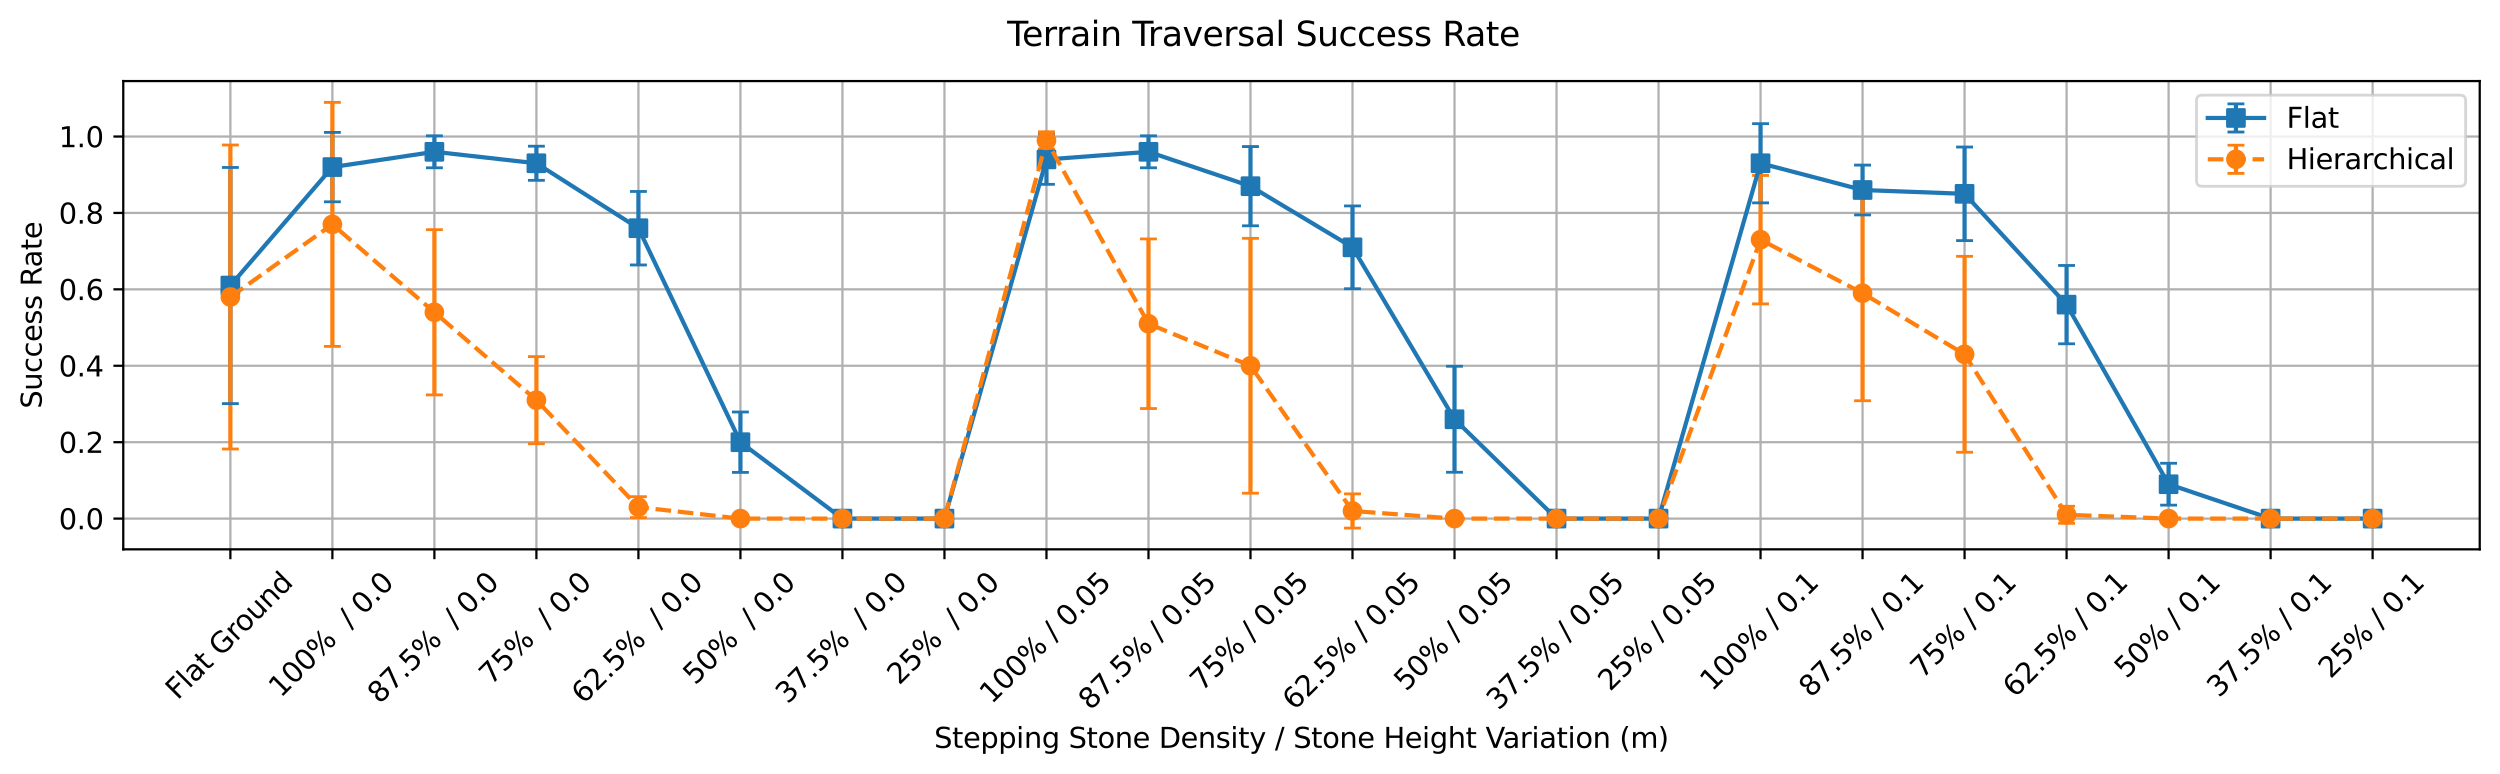 <?xml version="1.0" encoding="utf-8" standalone="no"?>
<!DOCTYPE svg PUBLIC "-//W3C//DTD SVG 1.1//EN"
  "http://www.w3.org/Graphics/SVG/1.1/DTD/svg11.dtd">
<svg height="274.925pt" version="1.1" viewBox="0 0 887.981 274.925" width="887.981pt" xmlns="http://www.w3.org/2000/svg" xmlns:xlink="http://www.w3.org/1999/xlink">
 <defs>
  <style type="text/css">*{stroke-linecap:butt;stroke-linejoin:round;}</style>
 </defs>
 <g id="figure_1">
  <g id="patch_1">
   <path d="M 0 274.925 
L 887.981 274.925 
L 887.981 0 
L 0 0 
z
" style="fill:#ffffff;"/>
  </g>
  <g id="axes_1">
   <g id="patch_2">
    <path d="M 43.781 195.12 
L 880.781 195.12 
L 880.781 28.8 
L 43.781 28.8 
z
" style="fill:#ffffff;"/>
   </g>
   <g id="matplotlib.axis_1">
    <g id="xtick_1">
     <g id="line2d_1">
      <path clip-path="url(#pb7bfb2f4ea)" d="M 81.827 195.12 
L 81.827 28.8 
" style="fill:none;stroke:#b0b0b0;stroke-linecap:square;stroke-width:0.8;"/>
     </g>
     <g id="line2d_2">
      <defs>
       <path d="M 0 0 
L 0 3.5 
" id="mcf020eed33" style="stroke:#000000;stroke-width:0.8;"/>
      </defs>
      <g>
       <use style="stroke:#000000;stroke-width:0.8;" x="81.827" xlink:href="#mcf020eed33" y="195.12"/>
      </g>
     </g>
     <g id="text_1">
      <!-- Flat Ground -->
      <g transform="translate(63.083 248.882)rotate(-45)scale(0.1 -0.1)">
       <defs>
        <path d="M 628 4666 
L 3309 4666 
L 3309 4134 
L 1259 4134 
L 1259 2759 
L 3109 2759 
L 3109 2228 
L 1259 2228 
L 1259 0 
L 628 0 
L 628 4666 
z
" id="DejaVuSans-46" transform="scale(0.016)"/>
        <path d="M 603 4863 
L 1178 4863 
L 1178 0 
L 603 0 
L 603 4863 
z
" id="DejaVuSans-6c" transform="scale(0.016)"/>
        <path d="M 2194 1759 
Q 1497 1759 1228 1600 
Q 959 1441 959 1056 
Q 959 750 1161 570 
Q 1363 391 1709 391 
Q 2188 391 2477 730 
Q 2766 1069 2766 1631 
L 2766 1759 
L 2194 1759 
z
M 3341 1997 
L 3341 0 
L 2766 0 
L 2766 531 
Q 2569 213 2275 61 
Q 1981 -91 1556 -91 
Q 1019 -91 701 211 
Q 384 513 384 1019 
Q 384 1609 779 1909 
Q 1175 2209 1959 2209 
L 2766 2209 
L 2766 2266 
Q 2766 2663 2505 2880 
Q 2244 3097 1772 3097 
Q 1472 3097 1187 3025 
Q 903 2953 641 2809 
L 641 3341 
Q 956 3463 1253 3523 
Q 1550 3584 1831 3584 
Q 2591 3584 2966 3190 
Q 3341 2797 3341 1997 
z
" id="DejaVuSans-61" transform="scale(0.016)"/>
        <path d="M 1172 4494 
L 1172 3500 
L 2356 3500 
L 2356 3053 
L 1172 3053 
L 1172 1153 
Q 1172 725 1289 603 
Q 1406 481 1766 481 
L 2356 481 
L 2356 0 
L 1766 0 
Q 1100 0 847 248 
Q 594 497 594 1153 
L 594 3053 
L 172 3053 
L 172 3500 
L 594 3500 
L 594 4494 
L 1172 4494 
z
" id="DejaVuSans-74" transform="scale(0.016)"/>
        <path id="DejaVuSans-20" transform="scale(0.016)"/>
        <path d="M 3809 666 
L 3809 1919 
L 2778 1919 
L 2778 2438 
L 4434 2438 
L 4434 434 
Q 4069 175 3628 42 
Q 3188 -91 2688 -91 
Q 1594 -91 976 548 
Q 359 1188 359 2328 
Q 359 3472 976 4111 
Q 1594 4750 2688 4750 
Q 3144 4750 3555 4637 
Q 3966 4525 4313 4306 
L 4313 3634 
Q 3963 3931 3569 4081 
Q 3175 4231 2741 4231 
Q 1884 4231 1454 3753 
Q 1025 3275 1025 2328 
Q 1025 1384 1454 906 
Q 1884 428 2741 428 
Q 3075 428 3337 486 
Q 3600 544 3809 666 
z
" id="DejaVuSans-47" transform="scale(0.016)"/>
        <path d="M 2631 2963 
Q 2534 3019 2420 3045 
Q 2306 3072 2169 3072 
Q 1681 3072 1420 2755 
Q 1159 2438 1159 1844 
L 1159 0 
L 581 0 
L 581 3500 
L 1159 3500 
L 1159 2956 
Q 1341 3275 1631 3429 
Q 1922 3584 2338 3584 
Q 2397 3584 2469 3576 
Q 2541 3569 2628 3553 
L 2631 2963 
z
" id="DejaVuSans-72" transform="scale(0.016)"/>
        <path d="M 1959 3097 
Q 1497 3097 1228 2736 
Q 959 2375 959 1747 
Q 959 1119 1226 758 
Q 1494 397 1959 397 
Q 2419 397 2687 759 
Q 2956 1122 2956 1747 
Q 2956 2369 2687 2733 
Q 2419 3097 1959 3097 
z
M 1959 3584 
Q 2709 3584 3137 3096 
Q 3566 2609 3566 1747 
Q 3566 888 3137 398 
Q 2709 -91 1959 -91 
Q 1206 -91 779 398 
Q 353 888 353 1747 
Q 353 2609 779 3096 
Q 1206 3584 1959 3584 
z
" id="DejaVuSans-6f" transform="scale(0.016)"/>
        <path d="M 544 1381 
L 544 3500 
L 1119 3500 
L 1119 1403 
Q 1119 906 1312 657 
Q 1506 409 1894 409 
Q 2359 409 2629 706 
Q 2900 1003 2900 1516 
L 2900 3500 
L 3475 3500 
L 3475 0 
L 2900 0 
L 2900 538 
Q 2691 219 2414 64 
Q 2138 -91 1772 -91 
Q 1169 -91 856 284 
Q 544 659 544 1381 
z
M 1991 3584 
L 1991 3584 
z
" id="DejaVuSans-75" transform="scale(0.016)"/>
        <path d="M 3513 2113 
L 3513 0 
L 2938 0 
L 2938 2094 
Q 2938 2591 2744 2837 
Q 2550 3084 2163 3084 
Q 1697 3084 1428 2787 
Q 1159 2491 1159 1978 
L 1159 0 
L 581 0 
L 581 3500 
L 1159 3500 
L 1159 2956 
Q 1366 3272 1645 3428 
Q 1925 3584 2291 3584 
Q 2894 3584 3203 3211 
Q 3513 2838 3513 2113 
z
" id="DejaVuSans-6e" transform="scale(0.016)"/>
        <path d="M 2906 2969 
L 2906 4863 
L 3481 4863 
L 3481 0 
L 2906 0 
L 2906 525 
Q 2725 213 2448 61 
Q 2172 -91 1784 -91 
Q 1150 -91 751 415 
Q 353 922 353 1747 
Q 353 2572 751 3078 
Q 1150 3584 1784 3584 
Q 2172 3584 2448 3432 
Q 2725 3281 2906 2969 
z
M 947 1747 
Q 947 1113 1208 752 
Q 1469 391 1925 391 
Q 2381 391 2643 752 
Q 2906 1113 2906 1747 
Q 2906 2381 2643 2742 
Q 2381 3103 1925 3103 
Q 1469 3103 1208 2742 
Q 947 2381 947 1747 
z
" id="DejaVuSans-64" transform="scale(0.016)"/>
       </defs>
       <use xlink:href="#DejaVuSans-46"/>
       <use x="57.52" xlink:href="#DejaVuSans-6c"/>
       <use x="85.303" xlink:href="#DejaVuSans-61"/>
       <use x="146.582" xlink:href="#DejaVuSans-74"/>
       <use x="185.791" xlink:href="#DejaVuSans-20"/>
       <use x="217.578" xlink:href="#DejaVuSans-47"/>
       <use x="295.068" xlink:href="#DejaVuSans-72"/>
       <use x="333.932" xlink:href="#DejaVuSans-6f"/>
       <use x="395.113" xlink:href="#DejaVuSans-75"/>
       <use x="458.492" xlink:href="#DejaVuSans-6e"/>
       <use x="521.871" xlink:href="#DejaVuSans-64"/>
      </g>
     </g>
    </g>
    <g id="xtick_2">
     <g id="line2d_3">
      <path clip-path="url(#pb7bfb2f4ea)" d="M 118.06 195.12 
L 118.06 28.8 
" style="fill:none;stroke:#b0b0b0;stroke-linecap:square;stroke-width:0.8;"/>
     </g>
     <g id="line2d_4">
      <g>
       <use style="stroke:#000000;stroke-width:0.8;" x="118.06" xlink:href="#mcf020eed33" y="195.12"/>
      </g>
     </g>
     <g id="text_2">
      <!-- 100%  / 0.0 -->
      <g transform="translate(99.719 248.078)rotate(-45)scale(0.1 -0.1)">
       <defs>
        <path d="M 794 531 
L 1825 531 
L 1825 4091 
L 703 3866 
L 703 4441 
L 1819 4666 
L 2450 4666 
L 2450 531 
L 3481 531 
L 3481 0 
L 794 0 
L 794 531 
z
" id="DejaVuSans-31" transform="scale(0.016)"/>
        <path d="M 2034 4250 
Q 1547 4250 1301 3770 
Q 1056 3291 1056 2328 
Q 1056 1369 1301 889 
Q 1547 409 2034 409 
Q 2525 409 2770 889 
Q 3016 1369 3016 2328 
Q 3016 3291 2770 3770 
Q 2525 4250 2034 4250 
z
M 2034 4750 
Q 2819 4750 3233 4129 
Q 3647 3509 3647 2328 
Q 3647 1150 3233 529 
Q 2819 -91 2034 -91 
Q 1250 -91 836 529 
Q 422 1150 422 2328 
Q 422 3509 836 4129 
Q 1250 4750 2034 4750 
z
" id="DejaVuSans-30" transform="scale(0.016)"/>
        <path d="M 4653 2053 
Q 4381 2053 4226 1822 
Q 4072 1591 4072 1178 
Q 4072 772 4226 539 
Q 4381 306 4653 306 
Q 4919 306 5073 539 
Q 5228 772 5228 1178 
Q 5228 1588 5073 1820 
Q 4919 2053 4653 2053 
z
M 4653 2450 
Q 5147 2450 5437 2106 
Q 5728 1763 5728 1178 
Q 5728 594 5436 251 
Q 5144 -91 4653 -91 
Q 4153 -91 3862 251 
Q 3572 594 3572 1178 
Q 3572 1766 3864 2108 
Q 4156 2450 4653 2450 
z
M 1428 4353 
Q 1159 4353 1004 4120 
Q 850 3888 850 3481 
Q 850 3069 1003 2837 
Q 1156 2606 1428 2606 
Q 1700 2606 1854 2837 
Q 2009 3069 2009 3481 
Q 2009 3884 1853 4118 
Q 1697 4353 1428 4353 
z
M 4250 4750 
L 4750 4750 
L 1831 -91 
L 1331 -91 
L 4250 4750 
z
M 1428 4750 
Q 1922 4750 2215 4408 
Q 2509 4066 2509 3481 
Q 2509 2891 2217 2550 
Q 1925 2209 1428 2209 
Q 931 2209 642 2551 
Q 353 2894 353 3481 
Q 353 4063 643 4406 
Q 934 4750 1428 4750 
z
" id="DejaVuSans-25" transform="scale(0.016)"/>
        <path d="M 1625 4666 
L 2156 4666 
L 531 -594 
L 0 -594 
L 1625 4666 
z
" id="DejaVuSans-2f" transform="scale(0.016)"/>
        <path d="M 684 794 
L 1344 794 
L 1344 0 
L 684 0 
L 684 794 
z
" id="DejaVuSans-2e" transform="scale(0.016)"/>
       </defs>
       <use xlink:href="#DejaVuSans-31"/>
       <use x="63.623" xlink:href="#DejaVuSans-30"/>
       <use x="127.246" xlink:href="#DejaVuSans-30"/>
       <use x="190.869" xlink:href="#DejaVuSans-25"/>
       <use x="285.889" xlink:href="#DejaVuSans-20"/>
       <use x="317.676" xlink:href="#DejaVuSans-20"/>
       <use x="349.463" xlink:href="#DejaVuSans-2f"/>
       <use x="383.154" xlink:href="#DejaVuSans-20"/>
       <use x="414.941" xlink:href="#DejaVuSans-30"/>
       <use x="478.564" xlink:href="#DejaVuSans-2e"/>
       <use x="510.352" xlink:href="#DejaVuSans-30"/>
      </g>
     </g>
    </g>
    <g id="xtick_3">
     <g id="line2d_5">
      <path clip-path="url(#pb7bfb2f4ea)" d="M 154.294 195.12 
L 154.294 28.8 
" style="fill:none;stroke:#b0b0b0;stroke-linecap:square;stroke-width:0.8;"/>
     </g>
     <g id="line2d_6">
      <g>
       <use style="stroke:#000000;stroke-width:0.8;" x="154.294" xlink:href="#mcf020eed33" y="195.12"/>
      </g>
     </g>
     <g id="text_3">
      <!-- 87.5%  / 0.0 -->
      <g transform="translate(134.829 250.325)rotate(-45)scale(0.1 -0.1)">
       <defs>
        <path d="M 2034 2216 
Q 1584 2216 1326 1975 
Q 1069 1734 1069 1313 
Q 1069 891 1326 650 
Q 1584 409 2034 409 
Q 2484 409 2743 651 
Q 3003 894 3003 1313 
Q 3003 1734 2745 1975 
Q 2488 2216 2034 2216 
z
M 1403 2484 
Q 997 2584 770 2862 
Q 544 3141 544 3541 
Q 544 4100 942 4425 
Q 1341 4750 2034 4750 
Q 2731 4750 3128 4425 
Q 3525 4100 3525 3541 
Q 3525 3141 3298 2862 
Q 3072 2584 2669 2484 
Q 3125 2378 3379 2068 
Q 3634 1759 3634 1313 
Q 3634 634 3220 271 
Q 2806 -91 2034 -91 
Q 1263 -91 848 271 
Q 434 634 434 1313 
Q 434 1759 690 2068 
Q 947 2378 1403 2484 
z
M 1172 3481 
Q 1172 3119 1398 2916 
Q 1625 2713 2034 2713 
Q 2441 2713 2670 2916 
Q 2900 3119 2900 3481 
Q 2900 3844 2670 4047 
Q 2441 4250 2034 4250 
Q 1625 4250 1398 4047 
Q 1172 3844 1172 3481 
z
" id="DejaVuSans-38" transform="scale(0.016)"/>
        <path d="M 525 4666 
L 3525 4666 
L 3525 4397 
L 1831 0 
L 1172 0 
L 2766 4134 
L 525 4134 
L 525 4666 
z
" id="DejaVuSans-37" transform="scale(0.016)"/>
        <path d="M 691 4666 
L 3169 4666 
L 3169 4134 
L 1269 4134 
L 1269 2991 
Q 1406 3038 1543 3061 
Q 1681 3084 1819 3084 
Q 2600 3084 3056 2656 
Q 3513 2228 3513 1497 
Q 3513 744 3044 326 
Q 2575 -91 1722 -91 
Q 1428 -91 1123 -41 
Q 819 9 494 109 
L 494 744 
Q 775 591 1075 516 
Q 1375 441 1709 441 
Q 2250 441 2565 725 
Q 2881 1009 2881 1497 
Q 2881 1984 2565 2268 
Q 2250 2553 1709 2553 
Q 1456 2553 1204 2497 
Q 953 2441 691 2322 
L 691 4666 
z
" id="DejaVuSans-35" transform="scale(0.016)"/>
       </defs>
       <use xlink:href="#DejaVuSans-38"/>
       <use x="63.623" xlink:href="#DejaVuSans-37"/>
       <use x="127.246" xlink:href="#DejaVuSans-2e"/>
       <use x="159.033" xlink:href="#DejaVuSans-35"/>
       <use x="222.656" xlink:href="#DejaVuSans-25"/>
       <use x="317.676" xlink:href="#DejaVuSans-20"/>
       <use x="349.463" xlink:href="#DejaVuSans-20"/>
       <use x="381.25" xlink:href="#DejaVuSans-2f"/>
       <use x="414.941" xlink:href="#DejaVuSans-20"/>
       <use x="446.729" xlink:href="#DejaVuSans-30"/>
       <use x="510.352" xlink:href="#DejaVuSans-2e"/>
       <use x="542.139" xlink:href="#DejaVuSans-30"/>
      </g>
     </g>
    </g>
    <g id="xtick_4">
     <g id="line2d_7">
      <path clip-path="url(#pb7bfb2f4ea)" d="M 190.528 195.12 
L 190.528 28.8 
" style="fill:none;stroke:#b0b0b0;stroke-linecap:square;stroke-width:0.8;"/>
     </g>
     <g id="line2d_8">
      <g>
       <use style="stroke:#000000;stroke-width:0.8;" x="190.528" xlink:href="#mcf020eed33" y="195.12"/>
      </g>
     </g>
     <g id="text_4">
      <!-- 75%  / 0.0 -->
      <g transform="translate(174.436 243.579)rotate(-45)scale(0.1 -0.1)">
       <use xlink:href="#DejaVuSans-37"/>
       <use x="63.623" xlink:href="#DejaVuSans-35"/>
       <use x="127.246" xlink:href="#DejaVuSans-25"/>
       <use x="222.266" xlink:href="#DejaVuSans-20"/>
       <use x="254.053" xlink:href="#DejaVuSans-20"/>
       <use x="285.84" xlink:href="#DejaVuSans-2f"/>
       <use x="319.531" xlink:href="#DejaVuSans-20"/>
       <use x="351.318" xlink:href="#DejaVuSans-30"/>
       <use x="414.941" xlink:href="#DejaVuSans-2e"/>
       <use x="446.729" xlink:href="#DejaVuSans-30"/>
      </g>
     </g>
    </g>
    <g id="xtick_5">
     <g id="line2d_9">
      <path clip-path="url(#pb7bfb2f4ea)" d="M 226.762 195.12 
L 226.762 28.8 
" style="fill:none;stroke:#b0b0b0;stroke-linecap:square;stroke-width:0.8;"/>
     </g>
     <g id="line2d_10">
      <g>
       <use style="stroke:#000000;stroke-width:0.8;" x="226.762" xlink:href="#mcf020eed33" y="195.12"/>
      </g>
     </g>
     <g id="text_5">
      <!-- 62.5%  / 0.0 -->
      <g transform="translate(207.297 250.325)rotate(-45)scale(0.1 -0.1)">
       <defs>
        <path d="M 2113 2584 
Q 1688 2584 1439 2293 
Q 1191 2003 1191 1497 
Q 1191 994 1439 701 
Q 1688 409 2113 409 
Q 2538 409 2786 701 
Q 3034 994 3034 1497 
Q 3034 2003 2786 2293 
Q 2538 2584 2113 2584 
z
M 3366 4563 
L 3366 3988 
Q 3128 4100 2886 4159 
Q 2644 4219 2406 4219 
Q 1781 4219 1451 3797 
Q 1122 3375 1075 2522 
Q 1259 2794 1537 2939 
Q 1816 3084 2150 3084 
Q 2853 3084 3261 2657 
Q 3669 2231 3669 1497 
Q 3669 778 3244 343 
Q 2819 -91 2113 -91 
Q 1303 -91 875 529 
Q 447 1150 447 2328 
Q 447 3434 972 4092 
Q 1497 4750 2381 4750 
Q 2619 4750 2861 4703 
Q 3103 4656 3366 4563 
z
" id="DejaVuSans-36" transform="scale(0.016)"/>
        <path d="M 1228 531 
L 3431 531 
L 3431 0 
L 469 0 
L 469 531 
Q 828 903 1448 1529 
Q 2069 2156 2228 2338 
Q 2531 2678 2651 2914 
Q 2772 3150 2772 3378 
Q 2772 3750 2511 3984 
Q 2250 4219 1831 4219 
Q 1534 4219 1204 4116 
Q 875 4013 500 3803 
L 500 4441 
Q 881 4594 1212 4672 
Q 1544 4750 1819 4750 
Q 2544 4750 2975 4387 
Q 3406 4025 3406 3419 
Q 3406 3131 3298 2873 
Q 3191 2616 2906 2266 
Q 2828 2175 2409 1742 
Q 1991 1309 1228 531 
z
" id="DejaVuSans-32" transform="scale(0.016)"/>
       </defs>
       <use xlink:href="#DejaVuSans-36"/>
       <use x="63.623" xlink:href="#DejaVuSans-32"/>
       <use x="127.246" xlink:href="#DejaVuSans-2e"/>
       <use x="159.033" xlink:href="#DejaVuSans-35"/>
       <use x="222.656" xlink:href="#DejaVuSans-25"/>
       <use x="317.676" xlink:href="#DejaVuSans-20"/>
       <use x="349.463" xlink:href="#DejaVuSans-20"/>
       <use x="381.25" xlink:href="#DejaVuSans-2f"/>
       <use x="414.941" xlink:href="#DejaVuSans-20"/>
       <use x="446.729" xlink:href="#DejaVuSans-30"/>
       <use x="510.352" xlink:href="#DejaVuSans-2e"/>
       <use x="542.139" xlink:href="#DejaVuSans-30"/>
      </g>
     </g>
    </g>
    <g id="xtick_6">
     <g id="line2d_11">
      <path clip-path="url(#pb7bfb2f4ea)" d="M 262.996 195.12 
L 262.996 28.8 
" style="fill:none;stroke:#b0b0b0;stroke-linecap:square;stroke-width:0.8;"/>
     </g>
     <g id="line2d_12">
      <g>
       <use style="stroke:#000000;stroke-width:0.8;" x="262.996" xlink:href="#mcf020eed33" y="195.12"/>
      </g>
     </g>
     <g id="text_6">
      <!-- 50%  / 0.0 -->
      <g transform="translate(246.904 243.579)rotate(-45)scale(0.1 -0.1)">
       <use xlink:href="#DejaVuSans-35"/>
       <use x="63.623" xlink:href="#DejaVuSans-30"/>
       <use x="127.246" xlink:href="#DejaVuSans-25"/>
       <use x="222.266" xlink:href="#DejaVuSans-20"/>
       <use x="254.053" xlink:href="#DejaVuSans-20"/>
       <use x="285.84" xlink:href="#DejaVuSans-2f"/>
       <use x="319.531" xlink:href="#DejaVuSans-20"/>
       <use x="351.318" xlink:href="#DejaVuSans-30"/>
       <use x="414.941" xlink:href="#DejaVuSans-2e"/>
       <use x="446.729" xlink:href="#DejaVuSans-30"/>
      </g>
     </g>
    </g>
    <g id="xtick_7">
     <g id="line2d_13">
      <path clip-path="url(#pb7bfb2f4ea)" d="M 299.229 195.12 
L 299.229 28.8 
" style="fill:none;stroke:#b0b0b0;stroke-linecap:square;stroke-width:0.8;"/>
     </g>
     <g id="line2d_14">
      <g>
       <use style="stroke:#000000;stroke-width:0.8;" x="299.229" xlink:href="#mcf020eed33" y="195.12"/>
      </g>
     </g>
     <g id="text_7">
      <!-- 37.5%  / 0.0 -->
      <g transform="translate(279.765 250.325)rotate(-45)scale(0.1 -0.1)">
       <defs>
        <path d="M 2597 2516 
Q 3050 2419 3304 2112 
Q 3559 1806 3559 1356 
Q 3559 666 3084 287 
Q 2609 -91 1734 -91 
Q 1441 -91 1130 -33 
Q 819 25 488 141 
L 488 750 
Q 750 597 1062 519 
Q 1375 441 1716 441 
Q 2309 441 2620 675 
Q 2931 909 2931 1356 
Q 2931 1769 2642 2001 
Q 2353 2234 1838 2234 
L 1294 2234 
L 1294 2753 
L 1863 2753 
Q 2328 2753 2575 2939 
Q 2822 3125 2822 3475 
Q 2822 3834 2567 4026 
Q 2313 4219 1838 4219 
Q 1578 4219 1281 4162 
Q 984 4106 628 3988 
L 628 4550 
Q 988 4650 1302 4700 
Q 1616 4750 1894 4750 
Q 2613 4750 3031 4423 
Q 3450 4097 3450 3541 
Q 3450 3153 3228 2886 
Q 3006 2619 2597 2516 
z
" id="DejaVuSans-33" transform="scale(0.016)"/>
       </defs>
       <use xlink:href="#DejaVuSans-33"/>
       <use x="63.623" xlink:href="#DejaVuSans-37"/>
       <use x="127.246" xlink:href="#DejaVuSans-2e"/>
       <use x="159.033" xlink:href="#DejaVuSans-35"/>
       <use x="222.656" xlink:href="#DejaVuSans-25"/>
       <use x="317.676" xlink:href="#DejaVuSans-20"/>
       <use x="349.463" xlink:href="#DejaVuSans-20"/>
       <use x="381.25" xlink:href="#DejaVuSans-2f"/>
       <use x="414.941" xlink:href="#DejaVuSans-20"/>
       <use x="446.729" xlink:href="#DejaVuSans-30"/>
       <use x="510.352" xlink:href="#DejaVuSans-2e"/>
       <use x="542.139" xlink:href="#DejaVuSans-30"/>
      </g>
     </g>
    </g>
    <g id="xtick_8">
     <g id="line2d_15">
      <path clip-path="url(#pb7bfb2f4ea)" d="M 335.463 195.12 
L 335.463 28.8 
" style="fill:none;stroke:#b0b0b0;stroke-linecap:square;stroke-width:0.8;"/>
     </g>
     <g id="line2d_16">
      <g>
       <use style="stroke:#000000;stroke-width:0.8;" x="335.463" xlink:href="#mcf020eed33" y="195.12"/>
      </g>
     </g>
     <g id="text_8">
      <!-- 25%  / 0.0 -->
      <g transform="translate(319.371 243.579)rotate(-45)scale(0.1 -0.1)">
       <use xlink:href="#DejaVuSans-32"/>
       <use x="63.623" xlink:href="#DejaVuSans-35"/>
       <use x="127.246" xlink:href="#DejaVuSans-25"/>
       <use x="222.266" xlink:href="#DejaVuSans-20"/>
       <use x="254.053" xlink:href="#DejaVuSans-20"/>
       <use x="285.84" xlink:href="#DejaVuSans-2f"/>
       <use x="319.531" xlink:href="#DejaVuSans-20"/>
       <use x="351.318" xlink:href="#DejaVuSans-30"/>
       <use x="414.941" xlink:href="#DejaVuSans-2e"/>
       <use x="446.729" xlink:href="#DejaVuSans-30"/>
      </g>
     </g>
    </g>
    <g id="xtick_9">
     <g id="line2d_17">
      <path clip-path="url(#pb7bfb2f4ea)" d="M 371.697 195.12 
L 371.697 28.8 
" style="fill:none;stroke:#b0b0b0;stroke-linecap:square;stroke-width:0.8;"/>
     </g>
     <g id="line2d_18">
      <g>
       <use style="stroke:#000000;stroke-width:0.8;" x="371.697" xlink:href="#mcf020eed33" y="195.12"/>
      </g>
     </g>
     <g id="text_9">
      <!-- 100% / 0.05 -->
      <g transform="translate(352.23 250.329)rotate(-45)scale(0.1 -0.1)">
       <use xlink:href="#DejaVuSans-31"/>
       <use x="63.623" xlink:href="#DejaVuSans-30"/>
       <use x="127.246" xlink:href="#DejaVuSans-30"/>
       <use x="190.869" xlink:href="#DejaVuSans-25"/>
       <use x="285.889" xlink:href="#DejaVuSans-20"/>
       <use x="317.676" xlink:href="#DejaVuSans-2f"/>
       <use x="351.367" xlink:href="#DejaVuSans-20"/>
       <use x="383.154" xlink:href="#DejaVuSans-30"/>
       <use x="446.777" xlink:href="#DejaVuSans-2e"/>
       <use x="478.564" xlink:href="#DejaVuSans-30"/>
       <use x="542.188" xlink:href="#DejaVuSans-35"/>
      </g>
     </g>
    </g>
    <g id="xtick_10">
     <g id="line2d_19">
      <path clip-path="url(#pb7bfb2f4ea)" d="M 407.931 195.12 
L 407.931 28.8 
" style="fill:none;stroke:#b0b0b0;stroke-linecap:square;stroke-width:0.8;"/>
     </g>
     <g id="line2d_20">
      <g>
       <use style="stroke:#000000;stroke-width:0.8;" x="407.931" xlink:href="#mcf020eed33" y="195.12"/>
      </g>
     </g>
     <g id="text_10">
      <!-- 87.5% / 0.05 -->
      <g transform="translate(387.34 252.576)rotate(-45)scale(0.1 -0.1)">
       <use xlink:href="#DejaVuSans-38"/>
       <use x="63.623" xlink:href="#DejaVuSans-37"/>
       <use x="127.246" xlink:href="#DejaVuSans-2e"/>
       <use x="159.033" xlink:href="#DejaVuSans-35"/>
       <use x="222.656" xlink:href="#DejaVuSans-25"/>
       <use x="317.676" xlink:href="#DejaVuSans-20"/>
       <use x="349.463" xlink:href="#DejaVuSans-2f"/>
       <use x="383.154" xlink:href="#DejaVuSans-20"/>
       <use x="414.941" xlink:href="#DejaVuSans-30"/>
       <use x="478.564" xlink:href="#DejaVuSans-2e"/>
       <use x="510.352" xlink:href="#DejaVuSans-30"/>
       <use x="573.975" xlink:href="#DejaVuSans-35"/>
      </g>
     </g>
    </g>
    <g id="xtick_11">
     <g id="line2d_21">
      <path clip-path="url(#pb7bfb2f4ea)" d="M 444.164 195.12 
L 444.164 28.8 
" style="fill:none;stroke:#b0b0b0;stroke-linecap:square;stroke-width:0.8;"/>
     </g>
     <g id="line2d_22">
      <g>
       <use style="stroke:#000000;stroke-width:0.8;" x="444.164" xlink:href="#mcf020eed33" y="195.12"/>
      </g>
     </g>
     <g id="text_11">
      <!-- 75% / 0.05 -->
      <g transform="translate(426.947 245.83)rotate(-45)scale(0.1 -0.1)">
       <use xlink:href="#DejaVuSans-37"/>
       <use x="63.623" xlink:href="#DejaVuSans-35"/>
       <use x="127.246" xlink:href="#DejaVuSans-25"/>
       <use x="222.266" xlink:href="#DejaVuSans-20"/>
       <use x="254.053" xlink:href="#DejaVuSans-2f"/>
       <use x="287.744" xlink:href="#DejaVuSans-20"/>
       <use x="319.531" xlink:href="#DejaVuSans-30"/>
       <use x="383.154" xlink:href="#DejaVuSans-2e"/>
       <use x="414.941" xlink:href="#DejaVuSans-30"/>
       <use x="478.564" xlink:href="#DejaVuSans-35"/>
      </g>
     </g>
    </g>
    <g id="xtick_12">
     <g id="line2d_23">
      <path clip-path="url(#pb7bfb2f4ea)" d="M 480.398 195.12 
L 480.398 28.8 
" style="fill:none;stroke:#b0b0b0;stroke-linecap:square;stroke-width:0.8;"/>
     </g>
     <g id="line2d_24">
      <g>
       <use style="stroke:#000000;stroke-width:0.8;" x="480.398" xlink:href="#mcf020eed33" y="195.12"/>
      </g>
     </g>
     <g id="text_12">
      <!-- 62.5% / 0.05 -->
      <g transform="translate(459.808 252.576)rotate(-45)scale(0.1 -0.1)">
       <use xlink:href="#DejaVuSans-36"/>
       <use x="63.623" xlink:href="#DejaVuSans-32"/>
       <use x="127.246" xlink:href="#DejaVuSans-2e"/>
       <use x="159.033" xlink:href="#DejaVuSans-35"/>
       <use x="222.656" xlink:href="#DejaVuSans-25"/>
       <use x="317.676" xlink:href="#DejaVuSans-20"/>
       <use x="349.463" xlink:href="#DejaVuSans-2f"/>
       <use x="383.154" xlink:href="#DejaVuSans-20"/>
       <use x="414.941" xlink:href="#DejaVuSans-30"/>
       <use x="478.564" xlink:href="#DejaVuSans-2e"/>
       <use x="510.352" xlink:href="#DejaVuSans-30"/>
       <use x="573.975" xlink:href="#DejaVuSans-35"/>
      </g>
     </g>
    </g>
    <g id="xtick_13">
     <g id="line2d_25">
      <path clip-path="url(#pb7bfb2f4ea)" d="M 516.632 195.12 
L 516.632 28.8 
" style="fill:none;stroke:#b0b0b0;stroke-linecap:square;stroke-width:0.8;"/>
     </g>
     <g id="line2d_26">
      <g>
       <use style="stroke:#000000;stroke-width:0.8;" x="516.632" xlink:href="#mcf020eed33" y="195.12"/>
      </g>
     </g>
     <g id="text_13">
      <!-- 50% / 0.05 -->
      <g transform="translate(499.414 245.83)rotate(-45)scale(0.1 -0.1)">
       <use xlink:href="#DejaVuSans-35"/>
       <use x="63.623" xlink:href="#DejaVuSans-30"/>
       <use x="127.246" xlink:href="#DejaVuSans-25"/>
       <use x="222.266" xlink:href="#DejaVuSans-20"/>
       <use x="254.053" xlink:href="#DejaVuSans-2f"/>
       <use x="287.744" xlink:href="#DejaVuSans-20"/>
       <use x="319.531" xlink:href="#DejaVuSans-30"/>
       <use x="383.154" xlink:href="#DejaVuSans-2e"/>
       <use x="414.941" xlink:href="#DejaVuSans-30"/>
       <use x="478.564" xlink:href="#DejaVuSans-35"/>
      </g>
     </g>
    </g>
    <g id="xtick_14">
     <g id="line2d_27">
      <path clip-path="url(#pb7bfb2f4ea)" d="M 552.866 195.12 
L 552.866 28.8 
" style="fill:none;stroke:#b0b0b0;stroke-linecap:square;stroke-width:0.8;"/>
     </g>
     <g id="line2d_28">
      <g>
       <use style="stroke:#000000;stroke-width:0.8;" x="552.866" xlink:href="#mcf020eed33" y="195.12"/>
      </g>
     </g>
     <g id="text_14">
      <!-- 37.5% / 0.05 -->
      <g transform="translate(532.275 252.576)rotate(-45)scale(0.1 -0.1)">
       <use xlink:href="#DejaVuSans-33"/>
       <use x="63.623" xlink:href="#DejaVuSans-37"/>
       <use x="127.246" xlink:href="#DejaVuSans-2e"/>
       <use x="159.033" xlink:href="#DejaVuSans-35"/>
       <use x="222.656" xlink:href="#DejaVuSans-25"/>
       <use x="317.676" xlink:href="#DejaVuSans-20"/>
       <use x="349.463" xlink:href="#DejaVuSans-2f"/>
       <use x="383.154" xlink:href="#DejaVuSans-20"/>
       <use x="414.941" xlink:href="#DejaVuSans-30"/>
       <use x="478.564" xlink:href="#DejaVuSans-2e"/>
       <use x="510.352" xlink:href="#DejaVuSans-30"/>
       <use x="573.975" xlink:href="#DejaVuSans-35"/>
      </g>
     </g>
    </g>
    <g id="xtick_15">
     <g id="line2d_29">
      <path clip-path="url(#pb7bfb2f4ea)" d="M 589.099 195.12 
L 589.099 28.8 
" style="fill:none;stroke:#b0b0b0;stroke-linecap:square;stroke-width:0.8;"/>
     </g>
     <g id="line2d_30">
      <g>
       <use style="stroke:#000000;stroke-width:0.8;" x="589.099" xlink:href="#mcf020eed33" y="195.12"/>
      </g>
     </g>
     <g id="text_15">
      <!-- 25% / 0.05 -->
      <g transform="translate(571.882 245.83)rotate(-45)scale(0.1 -0.1)">
       <use xlink:href="#DejaVuSans-32"/>
       <use x="63.623" xlink:href="#DejaVuSans-35"/>
       <use x="127.246" xlink:href="#DejaVuSans-25"/>
       <use x="222.266" xlink:href="#DejaVuSans-20"/>
       <use x="254.053" xlink:href="#DejaVuSans-2f"/>
       <use x="287.744" xlink:href="#DejaVuSans-20"/>
       <use x="319.531" xlink:href="#DejaVuSans-30"/>
       <use x="383.154" xlink:href="#DejaVuSans-2e"/>
       <use x="414.941" xlink:href="#DejaVuSans-30"/>
       <use x="478.564" xlink:href="#DejaVuSans-35"/>
      </g>
     </g>
    </g>
    <g id="xtick_16">
     <g id="line2d_31">
      <path clip-path="url(#pb7bfb2f4ea)" d="M 625.333 195.12 
L 625.333 28.8 
" style="fill:none;stroke:#b0b0b0;stroke-linecap:square;stroke-width:0.8;"/>
     </g>
     <g id="line2d_32">
      <g>
       <use style="stroke:#000000;stroke-width:0.8;" x="625.333" xlink:href="#mcf020eed33" y="195.12"/>
      </g>
     </g>
     <g id="text_16">
      <!-- 100% / 0.1 -->
      <g transform="translate(608.116 245.83)rotate(-45)scale(0.1 -0.1)">
       <use xlink:href="#DejaVuSans-31"/>
       <use x="63.623" xlink:href="#DejaVuSans-30"/>
       <use x="127.246" xlink:href="#DejaVuSans-30"/>
       <use x="190.869" xlink:href="#DejaVuSans-25"/>
       <use x="285.889" xlink:href="#DejaVuSans-20"/>
       <use x="317.676" xlink:href="#DejaVuSans-2f"/>
       <use x="351.367" xlink:href="#DejaVuSans-20"/>
       <use x="383.154" xlink:href="#DejaVuSans-30"/>
       <use x="446.777" xlink:href="#DejaVuSans-2e"/>
       <use x="478.564" xlink:href="#DejaVuSans-31"/>
      </g>
     </g>
    </g>
    <g id="xtick_17">
     <g id="line2d_33">
      <path clip-path="url(#pb7bfb2f4ea)" d="M 661.567 195.12 
L 661.567 28.8 
" style="fill:none;stroke:#b0b0b0;stroke-linecap:square;stroke-width:0.8;"/>
     </g>
     <g id="line2d_34">
      <g>
       <use style="stroke:#000000;stroke-width:0.8;" x="661.567" xlink:href="#mcf020eed33" y="195.12"/>
      </g>
     </g>
     <g id="text_17">
      <!-- 87.5% / 0.1 -->
      <g transform="translate(643.226 248.078)rotate(-45)scale(0.1 -0.1)">
       <use xlink:href="#DejaVuSans-38"/>
       <use x="63.623" xlink:href="#DejaVuSans-37"/>
       <use x="127.246" xlink:href="#DejaVuSans-2e"/>
       <use x="159.033" xlink:href="#DejaVuSans-35"/>
       <use x="222.656" xlink:href="#DejaVuSans-25"/>
       <use x="317.676" xlink:href="#DejaVuSans-20"/>
       <use x="349.463" xlink:href="#DejaVuSans-2f"/>
       <use x="383.154" xlink:href="#DejaVuSans-20"/>
       <use x="414.941" xlink:href="#DejaVuSans-30"/>
       <use x="478.564" xlink:href="#DejaVuSans-2e"/>
       <use x="510.352" xlink:href="#DejaVuSans-31"/>
      </g>
     </g>
    </g>
    <g id="xtick_18">
     <g id="line2d_35">
      <path clip-path="url(#pb7bfb2f4ea)" d="M 697.801 195.12 
L 697.801 28.8 
" style="fill:none;stroke:#b0b0b0;stroke-linecap:square;stroke-width:0.8;"/>
     </g>
     <g id="line2d_36">
      <g>
       <use style="stroke:#000000;stroke-width:0.8;" x="697.801" xlink:href="#mcf020eed33" y="195.12"/>
      </g>
     </g>
     <g id="text_18">
      <!-- 75% / 0.1 -->
      <g transform="translate(682.833 241.331)rotate(-45)scale(0.1 -0.1)">
       <use xlink:href="#DejaVuSans-37"/>
       <use x="63.623" xlink:href="#DejaVuSans-35"/>
       <use x="127.246" xlink:href="#DejaVuSans-25"/>
       <use x="222.266" xlink:href="#DejaVuSans-20"/>
       <use x="254.053" xlink:href="#DejaVuSans-2f"/>
       <use x="287.744" xlink:href="#DejaVuSans-20"/>
       <use x="319.531" xlink:href="#DejaVuSans-30"/>
       <use x="383.154" xlink:href="#DejaVuSans-2e"/>
       <use x="414.941" xlink:href="#DejaVuSans-31"/>
      </g>
     </g>
    </g>
    <g id="xtick_19">
     <g id="line2d_37">
      <path clip-path="url(#pb7bfb2f4ea)" d="M 734.034 195.12 
L 734.034 28.8 
" style="fill:none;stroke:#b0b0b0;stroke-linecap:square;stroke-width:0.8;"/>
     </g>
     <g id="line2d_38">
      <g>
       <use style="stroke:#000000;stroke-width:0.8;" x="734.034" xlink:href="#mcf020eed33" y="195.12"/>
      </g>
     </g>
     <g id="text_19">
      <!-- 62.5% / 0.1 -->
      <g transform="translate(715.693 248.078)rotate(-45)scale(0.1 -0.1)">
       <use xlink:href="#DejaVuSans-36"/>
       <use x="63.623" xlink:href="#DejaVuSans-32"/>
       <use x="127.246" xlink:href="#DejaVuSans-2e"/>
       <use x="159.033" xlink:href="#DejaVuSans-35"/>
       <use x="222.656" xlink:href="#DejaVuSans-25"/>
       <use x="317.676" xlink:href="#DejaVuSans-20"/>
       <use x="349.463" xlink:href="#DejaVuSans-2f"/>
       <use x="383.154" xlink:href="#DejaVuSans-20"/>
       <use x="414.941" xlink:href="#DejaVuSans-30"/>
       <use x="478.564" xlink:href="#DejaVuSans-2e"/>
       <use x="510.352" xlink:href="#DejaVuSans-31"/>
      </g>
     </g>
    </g>
    <g id="xtick_20">
     <g id="line2d_39">
      <path clip-path="url(#pb7bfb2f4ea)" d="M 770.268 195.12 
L 770.268 28.8 
" style="fill:none;stroke:#b0b0b0;stroke-linecap:square;stroke-width:0.8;"/>
     </g>
     <g id="line2d_40">
      <g>
       <use style="stroke:#000000;stroke-width:0.8;" x="770.268" xlink:href="#mcf020eed33" y="195.12"/>
      </g>
     </g>
     <g id="text_20">
      <!-- 50% / 0.1 -->
      <g transform="translate(755.3 241.331)rotate(-45)scale(0.1 -0.1)">
       <use xlink:href="#DejaVuSans-35"/>
       <use x="63.623" xlink:href="#DejaVuSans-30"/>
       <use x="127.246" xlink:href="#DejaVuSans-25"/>
       <use x="222.266" xlink:href="#DejaVuSans-20"/>
       <use x="254.053" xlink:href="#DejaVuSans-2f"/>
       <use x="287.744" xlink:href="#DejaVuSans-20"/>
       <use x="319.531" xlink:href="#DejaVuSans-30"/>
       <use x="383.154" xlink:href="#DejaVuSans-2e"/>
       <use x="414.941" xlink:href="#DejaVuSans-31"/>
      </g>
     </g>
    </g>
    <g id="xtick_21">
     <g id="line2d_41">
      <path clip-path="url(#pb7bfb2f4ea)" d="M 806.502 195.12 
L 806.502 28.8 
" style="fill:none;stroke:#b0b0b0;stroke-linecap:square;stroke-width:0.8;"/>
     </g>
     <g id="line2d_42">
      <g>
       <use style="stroke:#000000;stroke-width:0.8;" x="806.502" xlink:href="#mcf020eed33" y="195.12"/>
      </g>
     </g>
     <g id="text_21">
      <!-- 37.5% / 0.1 -->
      <g transform="translate(788.161 248.078)rotate(-45)scale(0.1 -0.1)">
       <use xlink:href="#DejaVuSans-33"/>
       <use x="63.623" xlink:href="#DejaVuSans-37"/>
       <use x="127.246" xlink:href="#DejaVuSans-2e"/>
       <use x="159.033" xlink:href="#DejaVuSans-35"/>
       <use x="222.656" xlink:href="#DejaVuSans-25"/>
       <use x="317.676" xlink:href="#DejaVuSans-20"/>
       <use x="349.463" xlink:href="#DejaVuSans-2f"/>
       <use x="383.154" xlink:href="#DejaVuSans-20"/>
       <use x="414.941" xlink:href="#DejaVuSans-30"/>
       <use x="478.564" xlink:href="#DejaVuSans-2e"/>
       <use x="510.352" xlink:href="#DejaVuSans-31"/>
      </g>
     </g>
    </g>
    <g id="xtick_22">
     <g id="line2d_43">
      <path clip-path="url(#pb7bfb2f4ea)" d="M 842.736 195.12 
L 842.736 28.8 
" style="fill:none;stroke:#b0b0b0;stroke-linecap:square;stroke-width:0.8;"/>
     </g>
     <g id="line2d_44">
      <g>
       <use style="stroke:#000000;stroke-width:0.8;" x="842.736" xlink:href="#mcf020eed33" y="195.12"/>
      </g>
     </g>
     <g id="text_22">
      <!-- 25% / 0.1 -->
      <g transform="translate(827.768 241.331)rotate(-45)scale(0.1 -0.1)">
       <use xlink:href="#DejaVuSans-32"/>
       <use x="63.623" xlink:href="#DejaVuSans-35"/>
       <use x="127.246" xlink:href="#DejaVuSans-25"/>
       <use x="222.266" xlink:href="#DejaVuSans-20"/>
       <use x="254.053" xlink:href="#DejaVuSans-2f"/>
       <use x="287.744" xlink:href="#DejaVuSans-20"/>
       <use x="319.531" xlink:href="#DejaVuSans-30"/>
       <use x="383.154" xlink:href="#DejaVuSans-2e"/>
       <use x="414.941" xlink:href="#DejaVuSans-31"/>
      </g>
     </g>
    </g>
    <g id="text_23">
     <!-- Stepping Stone Density / Stone Height Variation (m) -->
     <g transform="translate(331.812 265.645)scale(0.1 -0.1)">
      <defs>
       <path d="M 3425 4513 
L 3425 3897 
Q 3066 4069 2747 4153 
Q 2428 4238 2131 4238 
Q 1616 4238 1336 4038 
Q 1056 3838 1056 3469 
Q 1056 3159 1242 3001 
Q 1428 2844 1947 2747 
L 2328 2669 
Q 3034 2534 3370 2195 
Q 3706 1856 3706 1288 
Q 3706 609 3251 259 
Q 2797 -91 1919 -91 
Q 1588 -91 1214 -16 
Q 841 59 441 206 
L 441 856 
Q 825 641 1194 531 
Q 1563 422 1919 422 
Q 2459 422 2753 634 
Q 3047 847 3047 1241 
Q 3047 1584 2836 1778 
Q 2625 1972 2144 2069 
L 1759 2144 
Q 1053 2284 737 2584 
Q 422 2884 422 3419 
Q 422 4038 858 4394 
Q 1294 4750 2059 4750 
Q 2388 4750 2728 4690 
Q 3069 4631 3425 4513 
z
" id="DejaVuSans-53" transform="scale(0.016)"/>
       <path d="M 3597 1894 
L 3597 1613 
L 953 1613 
Q 991 1019 1311 708 
Q 1631 397 2203 397 
Q 2534 397 2845 478 
Q 3156 559 3463 722 
L 3463 178 
Q 3153 47 2828 -22 
Q 2503 -91 2169 -91 
Q 1331 -91 842 396 
Q 353 884 353 1716 
Q 353 2575 817 3079 
Q 1281 3584 2069 3584 
Q 2775 3584 3186 3129 
Q 3597 2675 3597 1894 
z
M 3022 2063 
Q 3016 2534 2758 2815 
Q 2500 3097 2075 3097 
Q 1594 3097 1305 2825 
Q 1016 2553 972 2059 
L 3022 2063 
z
" id="DejaVuSans-65" transform="scale(0.016)"/>
       <path d="M 1159 525 
L 1159 -1331 
L 581 -1331 
L 581 3500 
L 1159 3500 
L 1159 2969 
Q 1341 3281 1617 3432 
Q 1894 3584 2278 3584 
Q 2916 3584 3314 3078 
Q 3713 2572 3713 1747 
Q 3713 922 3314 415 
Q 2916 -91 2278 -91 
Q 1894 -91 1617 61 
Q 1341 213 1159 525 
z
M 3116 1747 
Q 3116 2381 2855 2742 
Q 2594 3103 2138 3103 
Q 1681 3103 1420 2742 
Q 1159 2381 1159 1747 
Q 1159 1113 1420 752 
Q 1681 391 2138 391 
Q 2594 391 2855 752 
Q 3116 1113 3116 1747 
z
" id="DejaVuSans-70" transform="scale(0.016)"/>
       <path d="M 603 3500 
L 1178 3500 
L 1178 0 
L 603 0 
L 603 3500 
z
M 603 4863 
L 1178 4863 
L 1178 4134 
L 603 4134 
L 603 4863 
z
" id="DejaVuSans-69" transform="scale(0.016)"/>
       <path d="M 2906 1791 
Q 2906 2416 2648 2759 
Q 2391 3103 1925 3103 
Q 1463 3103 1205 2759 
Q 947 2416 947 1791 
Q 947 1169 1205 825 
Q 1463 481 1925 481 
Q 2391 481 2648 825 
Q 2906 1169 2906 1791 
z
M 3481 434 
Q 3481 -459 3084 -895 
Q 2688 -1331 1869 -1331 
Q 1566 -1331 1297 -1286 
Q 1028 -1241 775 -1147 
L 775 -588 
Q 1028 -725 1275 -790 
Q 1522 -856 1778 -856 
Q 2344 -856 2625 -561 
Q 2906 -266 2906 331 
L 2906 616 
Q 2728 306 2450 153 
Q 2172 0 1784 0 
Q 1141 0 747 490 
Q 353 981 353 1791 
Q 353 2603 747 3093 
Q 1141 3584 1784 3584 
Q 2172 3584 2450 3431 
Q 2728 3278 2906 2969 
L 2906 3500 
L 3481 3500 
L 3481 434 
z
" id="DejaVuSans-67" transform="scale(0.016)"/>
       <path d="M 1259 4147 
L 1259 519 
L 2022 519 
Q 2988 519 3436 956 
Q 3884 1394 3884 2338 
Q 3884 3275 3436 3711 
Q 2988 4147 2022 4147 
L 1259 4147 
z
M 628 4666 
L 1925 4666 
Q 3281 4666 3915 4102 
Q 4550 3538 4550 2338 
Q 4550 1131 3912 565 
Q 3275 0 1925 0 
L 628 0 
L 628 4666 
z
" id="DejaVuSans-44" transform="scale(0.016)"/>
       <path d="M 2834 3397 
L 2834 2853 
Q 2591 2978 2328 3040 
Q 2066 3103 1784 3103 
Q 1356 3103 1142 2972 
Q 928 2841 928 2578 
Q 928 2378 1081 2264 
Q 1234 2150 1697 2047 
L 1894 2003 
Q 2506 1872 2764 1633 
Q 3022 1394 3022 966 
Q 3022 478 2636 193 
Q 2250 -91 1575 -91 
Q 1294 -91 989 -36 
Q 684 19 347 128 
L 347 722 
Q 666 556 975 473 
Q 1284 391 1588 391 
Q 1994 391 2212 530 
Q 2431 669 2431 922 
Q 2431 1156 2273 1281 
Q 2116 1406 1581 1522 
L 1381 1569 
Q 847 1681 609 1914 
Q 372 2147 372 2553 
Q 372 3047 722 3315 
Q 1072 3584 1716 3584 
Q 2034 3584 2315 3537 
Q 2597 3491 2834 3397 
z
" id="DejaVuSans-73" transform="scale(0.016)"/>
       <path d="M 2059 -325 
Q 1816 -950 1584 -1140 
Q 1353 -1331 966 -1331 
L 506 -1331 
L 506 -850 
L 844 -850 
Q 1081 -850 1212 -737 
Q 1344 -625 1503 -206 
L 1606 56 
L 191 3500 
L 800 3500 
L 1894 763 
L 2988 3500 
L 3597 3500 
L 2059 -325 
z
" id="DejaVuSans-79" transform="scale(0.016)"/>
       <path d="M 628 4666 
L 1259 4666 
L 1259 2753 
L 3553 2753 
L 3553 4666 
L 4184 4666 
L 4184 0 
L 3553 0 
L 3553 2222 
L 1259 2222 
L 1259 0 
L 628 0 
L 628 4666 
z
" id="DejaVuSans-48" transform="scale(0.016)"/>
       <path d="M 3513 2113 
L 3513 0 
L 2938 0 
L 2938 2094 
Q 2938 2591 2744 2837 
Q 2550 3084 2163 3084 
Q 1697 3084 1428 2787 
Q 1159 2491 1159 1978 
L 1159 0 
L 581 0 
L 581 4863 
L 1159 4863 
L 1159 2956 
Q 1366 3272 1645 3428 
Q 1925 3584 2291 3584 
Q 2894 3584 3203 3211 
Q 3513 2838 3513 2113 
z
" id="DejaVuSans-68" transform="scale(0.016)"/>
       <path d="M 1831 0 
L 50 4666 
L 709 4666 
L 2188 738 
L 3669 4666 
L 4325 4666 
L 2547 0 
L 1831 0 
z
" id="DejaVuSans-56" transform="scale(0.016)"/>
       <path d="M 1984 4856 
Q 1566 4138 1362 3434 
Q 1159 2731 1159 2009 
Q 1159 1288 1364 580 
Q 1569 -128 1984 -844 
L 1484 -844 
Q 1016 -109 783 600 
Q 550 1309 550 2009 
Q 550 2706 781 3412 
Q 1013 4119 1484 4856 
L 1984 4856 
z
" id="DejaVuSans-28" transform="scale(0.016)"/>
       <path d="M 3328 2828 
Q 3544 3216 3844 3400 
Q 4144 3584 4550 3584 
Q 5097 3584 5394 3201 
Q 5691 2819 5691 2113 
L 5691 0 
L 5113 0 
L 5113 2094 
Q 5113 2597 4934 2840 
Q 4756 3084 4391 3084 
Q 3944 3084 3684 2787 
Q 3425 2491 3425 1978 
L 3425 0 
L 2847 0 
L 2847 2094 
Q 2847 2600 2669 2842 
Q 2491 3084 2119 3084 
Q 1678 3084 1418 2786 
Q 1159 2488 1159 1978 
L 1159 0 
L 581 0 
L 581 3500 
L 1159 3500 
L 1159 2956 
Q 1356 3278 1631 3431 
Q 1906 3584 2284 3584 
Q 2666 3584 2933 3390 
Q 3200 3197 3328 2828 
z
" id="DejaVuSans-6d" transform="scale(0.016)"/>
       <path d="M 513 4856 
L 1013 4856 
Q 1481 4119 1714 3412 
Q 1947 2706 1947 2009 
Q 1947 1309 1714 600 
Q 1481 -109 1013 -844 
L 513 -844 
Q 928 -128 1133 580 
Q 1338 1288 1338 2009 
Q 1338 2731 1133 3434 
Q 928 4138 513 4856 
z
" id="DejaVuSans-29" transform="scale(0.016)"/>
      </defs>
      <use xlink:href="#DejaVuSans-53"/>
      <use x="63.477" xlink:href="#DejaVuSans-74"/>
      <use x="102.686" xlink:href="#DejaVuSans-65"/>
      <use x="164.209" xlink:href="#DejaVuSans-70"/>
      <use x="227.686" xlink:href="#DejaVuSans-70"/>
      <use x="291.162" xlink:href="#DejaVuSans-69"/>
      <use x="318.945" xlink:href="#DejaVuSans-6e"/>
      <use x="382.324" xlink:href="#DejaVuSans-67"/>
      <use x="445.801" xlink:href="#DejaVuSans-20"/>
      <use x="477.588" xlink:href="#DejaVuSans-53"/>
      <use x="541.064" xlink:href="#DejaVuSans-74"/>
      <use x="580.273" xlink:href="#DejaVuSans-6f"/>
      <use x="641.455" xlink:href="#DejaVuSans-6e"/>
      <use x="704.834" xlink:href="#DejaVuSans-65"/>
      <use x="766.357" xlink:href="#DejaVuSans-20"/>
      <use x="798.145" xlink:href="#DejaVuSans-44"/>
      <use x="875.146" xlink:href="#DejaVuSans-65"/>
      <use x="936.67" xlink:href="#DejaVuSans-6e"/>
      <use x="1000.049" xlink:href="#DejaVuSans-73"/>
      <use x="1052.148" xlink:href="#DejaVuSans-69"/>
      <use x="1079.932" xlink:href="#DejaVuSans-74"/>
      <use x="1119.141" xlink:href="#DejaVuSans-79"/>
      <use x="1178.32" xlink:href="#DejaVuSans-20"/>
      <use x="1210.107" xlink:href="#DejaVuSans-2f"/>
      <use x="1243.799" xlink:href="#DejaVuSans-20"/>
      <use x="1275.586" xlink:href="#DejaVuSans-53"/>
      <use x="1339.062" xlink:href="#DejaVuSans-74"/>
      <use x="1378.271" xlink:href="#DejaVuSans-6f"/>
      <use x="1439.453" xlink:href="#DejaVuSans-6e"/>
      <use x="1502.832" xlink:href="#DejaVuSans-65"/>
      <use x="1564.355" xlink:href="#DejaVuSans-20"/>
      <use x="1596.143" xlink:href="#DejaVuSans-48"/>
      <use x="1671.338" xlink:href="#DejaVuSans-65"/>
      <use x="1732.861" xlink:href="#DejaVuSans-69"/>
      <use x="1760.645" xlink:href="#DejaVuSans-67"/>
      <use x="1824.121" xlink:href="#DejaVuSans-68"/>
      <use x="1887.5" xlink:href="#DejaVuSans-74"/>
      <use x="1926.709" xlink:href="#DejaVuSans-20"/>
      <use x="1958.496" xlink:href="#DejaVuSans-56"/>
      <use x="2019.154" xlink:href="#DejaVuSans-61"/>
      <use x="2080.434" xlink:href="#DejaVuSans-72"/>
      <use x="2121.547" xlink:href="#DejaVuSans-69"/>
      <use x="2149.33" xlink:href="#DejaVuSans-61"/>
      <use x="2210.609" xlink:href="#DejaVuSans-74"/>
      <use x="2249.818" xlink:href="#DejaVuSans-69"/>
      <use x="2277.602" xlink:href="#DejaVuSans-6f"/>
      <use x="2338.783" xlink:href="#DejaVuSans-6e"/>
      <use x="2402.162" xlink:href="#DejaVuSans-20"/>
      <use x="2433.949" xlink:href="#DejaVuSans-28"/>
      <use x="2472.963" xlink:href="#DejaVuSans-6d"/>
      <use x="2570.375" xlink:href="#DejaVuSans-29"/>
     </g>
    </g>
   </g>
   <g id="matplotlib.axis_2">
    <g id="ytick_1">
     <g id="line2d_45">
      <path clip-path="url(#pb7bfb2f4ea)" d="M 43.781 184.205 
L 880.781 184.205 
" style="fill:none;stroke:#b0b0b0;stroke-linecap:square;stroke-width:0.8;"/>
     </g>
     <g id="line2d_46">
      <defs>
       <path d="M 0 0 
L -3.5 0 
" id="m9b69886162" style="stroke:#000000;stroke-width:0.8;"/>
      </defs>
      <g>
       <use style="stroke:#000000;stroke-width:0.8;" x="43.781" xlink:href="#m9b69886162" y="184.205"/>
      </g>
     </g>
     <g id="text_24">
      <!-- 0.0 -->
      <g transform="translate(20.878 188.004)scale(0.1 -0.1)">
       <use xlink:href="#DejaVuSans-30"/>
       <use x="63.623" xlink:href="#DejaVuSans-2e"/>
       <use x="95.41" xlink:href="#DejaVuSans-30"/>
      </g>
     </g>
    </g>
    <g id="ytick_2">
     <g id="line2d_47">
      <path clip-path="url(#pb7bfb2f4ea)" d="M 43.781 157.062 
L 880.781 157.062 
" style="fill:none;stroke:#b0b0b0;stroke-linecap:square;stroke-width:0.8;"/>
     </g>
     <g id="line2d_48">
      <g>
       <use style="stroke:#000000;stroke-width:0.8;" x="43.781" xlink:href="#m9b69886162" y="157.062"/>
      </g>
     </g>
     <g id="text_25">
      <!-- 0.2 -->
      <g transform="translate(20.878 160.861)scale(0.1 -0.1)">
       <use xlink:href="#DejaVuSans-30"/>
       <use x="63.623" xlink:href="#DejaVuSans-2e"/>
       <use x="95.41" xlink:href="#DejaVuSans-32"/>
      </g>
     </g>
    </g>
    <g id="ytick_3">
     <g id="line2d_49">
      <path clip-path="url(#pb7bfb2f4ea)" d="M 43.781 129.919 
L 880.781 129.919 
" style="fill:none;stroke:#b0b0b0;stroke-linecap:square;stroke-width:0.8;"/>
     </g>
     <g id="line2d_50">
      <g>
       <use style="stroke:#000000;stroke-width:0.8;" x="43.781" xlink:href="#m9b69886162" y="129.919"/>
      </g>
     </g>
     <g id="text_26">
      <!-- 0.4 -->
      <g transform="translate(20.878 133.718)scale(0.1 -0.1)">
       <defs>
        <path d="M 2419 4116 
L 825 1625 
L 2419 1625 
L 2419 4116 
z
M 2253 4666 
L 3047 4666 
L 3047 1625 
L 3713 1625 
L 3713 1100 
L 3047 1100 
L 3047 0 
L 2419 0 
L 2419 1100 
L 313 1100 
L 313 1709 
L 2253 4666 
z
" id="DejaVuSans-34" transform="scale(0.016)"/>
       </defs>
       <use xlink:href="#DejaVuSans-30"/>
       <use x="63.623" xlink:href="#DejaVuSans-2e"/>
       <use x="95.41" xlink:href="#DejaVuSans-34"/>
      </g>
     </g>
    </g>
    <g id="ytick_4">
     <g id="line2d_51">
      <path clip-path="url(#pb7bfb2f4ea)" d="M 43.781 102.776 
L 880.781 102.776 
" style="fill:none;stroke:#b0b0b0;stroke-linecap:square;stroke-width:0.8;"/>
     </g>
     <g id="line2d_52">
      <g>
       <use style="stroke:#000000;stroke-width:0.8;" x="43.781" xlink:href="#m9b69886162" y="102.776"/>
      </g>
     </g>
     <g id="text_27">
      <!-- 0.6 -->
      <g transform="translate(20.878 106.575)scale(0.1 -0.1)">
       <use xlink:href="#DejaVuSans-30"/>
       <use x="63.623" xlink:href="#DejaVuSans-2e"/>
       <use x="95.41" xlink:href="#DejaVuSans-36"/>
      </g>
     </g>
    </g>
    <g id="ytick_5">
     <g id="line2d_53">
      <path clip-path="url(#pb7bfb2f4ea)" d="M 43.781 75.633 
L 880.781 75.633 
" style="fill:none;stroke:#b0b0b0;stroke-linecap:square;stroke-width:0.8;"/>
     </g>
     <g id="line2d_54">
      <g>
       <use style="stroke:#000000;stroke-width:0.8;" x="43.781" xlink:href="#m9b69886162" y="75.633"/>
      </g>
     </g>
     <g id="text_28">
      <!-- 0.8 -->
      <g transform="translate(20.878 79.432)scale(0.1 -0.1)">
       <use xlink:href="#DejaVuSans-30"/>
       <use x="63.623" xlink:href="#DejaVuSans-2e"/>
       <use x="95.41" xlink:href="#DejaVuSans-38"/>
      </g>
     </g>
    </g>
    <g id="ytick_6">
     <g id="line2d_55">
      <path clip-path="url(#pb7bfb2f4ea)" d="M 43.781 48.489 
L 880.781 48.489 
" style="fill:none;stroke:#b0b0b0;stroke-linecap:square;stroke-width:0.8;"/>
     </g>
     <g id="line2d_56">
      <g>
       <use style="stroke:#000000;stroke-width:0.8;" x="43.781" xlink:href="#m9b69886162" y="48.489"/>
      </g>
     </g>
     <g id="text_29">
      <!-- 1.0 -->
      <g transform="translate(20.878 52.289)scale(0.1 -0.1)">
       <use xlink:href="#DejaVuSans-31"/>
       <use x="63.623" xlink:href="#DejaVuSans-2e"/>
       <use x="95.41" xlink:href="#DejaVuSans-30"/>
      </g>
     </g>
    </g>
    <g id="text_30">
     <!-- Success Rate -->
     <g transform="translate(14.798 145.139)rotate(-90)scale(0.1 -0.1)">
      <defs>
       <path d="M 3122 3366 
L 3122 2828 
Q 2878 2963 2633 3030 
Q 2388 3097 2138 3097 
Q 1578 3097 1268 2742 
Q 959 2388 959 1747 
Q 959 1106 1268 751 
Q 1578 397 2138 397 
Q 2388 397 2633 464 
Q 2878 531 3122 666 
L 3122 134 
Q 2881 22 2623 -34 
Q 2366 -91 2075 -91 
Q 1284 -91 818 406 
Q 353 903 353 1747 
Q 353 2603 823 3093 
Q 1294 3584 2113 3584 
Q 2378 3584 2631 3529 
Q 2884 3475 3122 3366 
z
" id="DejaVuSans-63" transform="scale(0.016)"/>
       <path d="M 2841 2188 
Q 3044 2119 3236 1894 
Q 3428 1669 3622 1275 
L 4263 0 
L 3584 0 
L 2988 1197 
Q 2756 1666 2539 1819 
Q 2322 1972 1947 1972 
L 1259 1972 
L 1259 0 
L 628 0 
L 628 4666 
L 2053 4666 
Q 2853 4666 3247 4331 
Q 3641 3997 3641 3322 
Q 3641 2881 3436 2590 
Q 3231 2300 2841 2188 
z
M 1259 4147 
L 1259 2491 
L 2053 2491 
Q 2509 2491 2742 2702 
Q 2975 2913 2975 3322 
Q 2975 3731 2742 3939 
Q 2509 4147 2053 4147 
L 1259 4147 
z
" id="DejaVuSans-52" transform="scale(0.016)"/>
      </defs>
      <use xlink:href="#DejaVuSans-53"/>
      <use x="63.477" xlink:href="#DejaVuSans-75"/>
      <use x="126.855" xlink:href="#DejaVuSans-63"/>
      <use x="181.836" xlink:href="#DejaVuSans-63"/>
      <use x="236.816" xlink:href="#DejaVuSans-65"/>
      <use x="298.34" xlink:href="#DejaVuSans-73"/>
      <use x="350.439" xlink:href="#DejaVuSans-73"/>
      <use x="402.539" xlink:href="#DejaVuSans-20"/>
      <use x="434.326" xlink:href="#DejaVuSans-52"/>
      <use x="501.559" xlink:href="#DejaVuSans-61"/>
      <use x="562.838" xlink:href="#DejaVuSans-74"/>
      <use x="602.047" xlink:href="#DejaVuSans-65"/>
     </g>
    </g>
   </g>
   <g id="LineCollection_1">
    <path clip-path="url(#pb7bfb2f4ea)" d="M 81.827 143.359 
L 81.827 59.478 
" style="fill:none;stroke:#1f77b4;stroke-width:1.5;"/>
    <path clip-path="url(#pb7bfb2f4ea)" d="M 118.06 71.674 
L 118.06 47.02 
" style="fill:none;stroke:#1f77b4;stroke-width:1.5;"/>
    <path clip-path="url(#pb7bfb2f4ea)" d="M 154.294 59.595 
L 154.294 48.241 
" style="fill:none;stroke:#1f77b4;stroke-width:1.5;"/>
    <path clip-path="url(#pb7bfb2f4ea)" d="M 190.528 64.059 
L 190.528 51.92 
" style="fill:none;stroke:#1f77b4;stroke-width:1.5;"/>
    <path clip-path="url(#pb7bfb2f4ea)" d="M 226.762 94.114 
L 226.762 68.008 
" style="fill:none;stroke:#1f77b4;stroke-width:1.5;"/>
    <path clip-path="url(#pb7bfb2f4ea)" d="M 262.996 167.791 
L 262.996 146.333 
" style="fill:none;stroke:#1f77b4;stroke-width:1.5;"/>
    <path clip-path="url(#pb7bfb2f4ea)" d="M 299.229 184.205 
L 299.229 184.205 
" style="fill:none;stroke:#1f77b4;stroke-width:1.5;"/>
    <path clip-path="url(#pb7bfb2f4ea)" d="M 335.463 184.205 
L 335.463 184.205 
" style="fill:none;stroke:#1f77b4;stroke-width:1.5;"/>
    <path clip-path="url(#pb7bfb2f4ea)" d="M 371.697 65.48 
L 371.697 47.785 
" style="fill:none;stroke:#1f77b4;stroke-width:1.5;"/>
    <path clip-path="url(#pb7bfb2f4ea)" d="M 407.931 59.595 
L 407.931 48.241 
" style="fill:none;stroke:#1f77b4;stroke-width:1.5;"/>
    <path clip-path="url(#pb7bfb2f4ea)" d="M 444.164 80.204 
L 444.164 52.061 
" style="fill:none;stroke:#1f77b4;stroke-width:1.5;"/>
    <path clip-path="url(#pb7bfb2f4ea)" d="M 480.398 102.558 
L 480.398 73.136 
" style="fill:none;stroke:#1f77b4;stroke-width:1.5;"/>
    <path clip-path="url(#pb7bfb2f4ea)" d="M 516.632 167.749 
L 516.632 130.089 
" style="fill:none;stroke:#1f77b4;stroke-width:1.5;"/>
    <path clip-path="url(#pb7bfb2f4ea)" d="M 552.866 184.205 
L 552.866 184.205 
" style="fill:none;stroke:#1f77b4;stroke-width:1.5;"/>
    <path clip-path="url(#pb7bfb2f4ea)" d="M 589.099 184.205 
L 589.099 184.205 
" style="fill:none;stroke:#1f77b4;stroke-width:1.5;"/>
    <path clip-path="url(#pb7bfb2f4ea)" d="M 625.333 72.061 
L 625.333 43.918 
" style="fill:none;stroke:#1f77b4;stroke-width:1.5;"/>
    <path clip-path="url(#pb7bfb2f4ea)" d="M 661.567 76.337 
L 661.567 58.642 
" style="fill:none;stroke:#1f77b4;stroke-width:1.5;"/>
    <path clip-path="url(#pb7bfb2f4ea)" d="M 697.801 85.468 
L 697.801 52.225 
" style="fill:none;stroke:#1f77b4;stroke-width:1.5;"/>
    <path clip-path="url(#pb7bfb2f4ea)" d="M 734.034 122.111 
L 734.034 94.298 
" style="fill:none;stroke:#1f77b4;stroke-width:1.5;"/>
    <path clip-path="url(#pb7bfb2f4ea)" d="M 770.268 179.424 
L 770.268 164.557 
" style="fill:none;stroke:#1f77b4;stroke-width:1.5;"/>
    <path clip-path="url(#pb7bfb2f4ea)" d="M 806.502 184.205 
L 806.502 184.205 
" style="fill:none;stroke:#1f77b4;stroke-width:1.5;"/>
    <path clip-path="url(#pb7bfb2f4ea)" d="M 842.736 184.205 
L 842.736 184.205 
" style="fill:none;stroke:#1f77b4;stroke-width:1.5;"/>
   </g>
   <g id="LineCollection_2">
    <path clip-path="url(#pb7bfb2f4ea)" d="M 81.827 159.478 
L 81.827 51.501 
" style="fill:none;stroke:#ff7f0e;stroke-width:1.5;"/>
    <path clip-path="url(#pb7bfb2f4ea)" d="M 118.06 123.048 
L 118.06 36.36 
" style="fill:none;stroke:#ff7f0e;stroke-width:1.5;"/>
    <path clip-path="url(#pb7bfb2f4ea)" d="M 154.294 140.263 
L 154.294 81.575 
" style="fill:none;stroke:#ff7f0e;stroke-width:1.5;"/>
    <path clip-path="url(#pb7bfb2f4ea)" d="M 190.528 157.607 
L 190.528 126.659 
" style="fill:none;stroke:#ff7f0e;stroke-width:1.5;"/>
    <path clip-path="url(#pb7bfb2f4ea)" d="M 226.762 183.85 
L 226.762 176.417 
" style="fill:none;stroke:#ff7f0e;stroke-width:1.5;"/>
    <path clip-path="url(#pb7bfb2f4ea)" d="M 262.996 184.205 
L 262.996 184.205 
" style="fill:none;stroke:#ff7f0e;stroke-width:1.5;"/>
    <path clip-path="url(#pb7bfb2f4ea)" d="M 299.229 184.205 
L 299.229 184.205 
" style="fill:none;stroke:#ff7f0e;stroke-width:1.5;"/>
    <path clip-path="url(#pb7bfb2f4ea)" d="M 335.463 184.205 
L 335.463 184.205 
" style="fill:none;stroke:#ff7f0e;stroke-width:1.5;"/>
    <path clip-path="url(#pb7bfb2f4ea)" d="M 371.697 52.881 
L 371.697 46.812 
" style="fill:none;stroke:#ff7f0e;stroke-width:1.5;"/>
    <path clip-path="url(#pb7bfb2f4ea)" d="M 407.931 145.108 
L 407.931 84.872 
" style="fill:none;stroke:#ff7f0e;stroke-width:1.5;"/>
    <path clip-path="url(#pb7bfb2f4ea)" d="M 444.164 175.185 
L 444.164 84.652 
" style="fill:none;stroke:#ff7f0e;stroke-width:1.5;"/>
    <path clip-path="url(#pb7bfb2f4ea)" d="M 480.398 187.56 
L 480.398 175.421 
" style="fill:none;stroke:#ff7f0e;stroke-width:1.5;"/>
    <path clip-path="url(#pb7bfb2f4ea)" d="M 516.632 184.205 
L 516.632 184.205 
" style="fill:none;stroke:#ff7f0e;stroke-width:1.5;"/>
    <path clip-path="url(#pb7bfb2f4ea)" d="M 552.866 184.205 
L 552.866 184.205 
" style="fill:none;stroke:#ff7f0e;stroke-width:1.5;"/>
    <path clip-path="url(#pb7bfb2f4ea)" d="M 589.099 184.205 
L 589.099 184.205 
" style="fill:none;stroke:#ff7f0e;stroke-width:1.5;"/>
    <path clip-path="url(#pb7bfb2f4ea)" d="M 625.333 107.943 
L 625.333 62.322 
" style="fill:none;stroke:#ff7f0e;stroke-width:1.5;"/>
    <path clip-path="url(#pb7bfb2f4ea)" d="M 661.567 142.339 
L 661.567 65.927 
" style="fill:none;stroke:#ff7f0e;stroke-width:1.5;"/>
    <path clip-path="url(#pb7bfb2f4ea)" d="M 697.801 160.647 
L 697.801 91.047 
" style="fill:none;stroke:#ff7f0e;stroke-width:1.5;"/>
    <path clip-path="url(#pb7bfb2f4ea)" d="M 734.034 185.882 
L 734.034 179.813 
" style="fill:none;stroke:#ff7f0e;stroke-width:1.5;"/>
    <path clip-path="url(#pb7bfb2f4ea)" d="M 770.268 184.205 
L 770.268 184.205 
" style="fill:none;stroke:#ff7f0e;stroke-width:1.5;"/>
    <path clip-path="url(#pb7bfb2f4ea)" d="M 806.502 184.205 
L 806.502 184.205 
" style="fill:none;stroke:#ff7f0e;stroke-width:1.5;"/>
    <path clip-path="url(#pb7bfb2f4ea)" d="M 842.736 184.205 
L 842.736 184.205 
" style="fill:none;stroke:#ff7f0e;stroke-width:1.5;"/>
   </g>
   <g id="line2d_57">
    <defs>
     <path d="M 3 0 
L -3 -0 
" id="m7648b5d502" style="stroke:#1f77b4;"/>
    </defs>
    <g clip-path="url(#pb7bfb2f4ea)">
     <use style="fill:#1f77b4;stroke:#1f77b4;" x="81.827" xlink:href="#m7648b5d502" y="143.359"/>
     <use style="fill:#1f77b4;stroke:#1f77b4;" x="118.06" xlink:href="#m7648b5d502" y="71.674"/>
     <use style="fill:#1f77b4;stroke:#1f77b4;" x="154.294" xlink:href="#m7648b5d502" y="59.595"/>
     <use style="fill:#1f77b4;stroke:#1f77b4;" x="190.528" xlink:href="#m7648b5d502" y="64.059"/>
     <use style="fill:#1f77b4;stroke:#1f77b4;" x="226.762" xlink:href="#m7648b5d502" y="94.114"/>
     <use style="fill:#1f77b4;stroke:#1f77b4;" x="262.996" xlink:href="#m7648b5d502" y="167.791"/>
     <use style="fill:#1f77b4;stroke:#1f77b4;" x="299.229" xlink:href="#m7648b5d502" y="184.205"/>
     <use style="fill:#1f77b4;stroke:#1f77b4;" x="335.463" xlink:href="#m7648b5d502" y="184.205"/>
     <use style="fill:#1f77b4;stroke:#1f77b4;" x="371.697" xlink:href="#m7648b5d502" y="65.48"/>
     <use style="fill:#1f77b4;stroke:#1f77b4;" x="407.931" xlink:href="#m7648b5d502" y="59.595"/>
     <use style="fill:#1f77b4;stroke:#1f77b4;" x="444.164" xlink:href="#m7648b5d502" y="80.204"/>
     <use style="fill:#1f77b4;stroke:#1f77b4;" x="480.398" xlink:href="#m7648b5d502" y="102.558"/>
     <use style="fill:#1f77b4;stroke:#1f77b4;" x="516.632" xlink:href="#m7648b5d502" y="167.749"/>
     <use style="fill:#1f77b4;stroke:#1f77b4;" x="552.866" xlink:href="#m7648b5d502" y="184.205"/>
     <use style="fill:#1f77b4;stroke:#1f77b4;" x="589.099" xlink:href="#m7648b5d502" y="184.205"/>
     <use style="fill:#1f77b4;stroke:#1f77b4;" x="625.333" xlink:href="#m7648b5d502" y="72.061"/>
     <use style="fill:#1f77b4;stroke:#1f77b4;" x="661.567" xlink:href="#m7648b5d502" y="76.337"/>
     <use style="fill:#1f77b4;stroke:#1f77b4;" x="697.801" xlink:href="#m7648b5d502" y="85.468"/>
     <use style="fill:#1f77b4;stroke:#1f77b4;" x="734.034" xlink:href="#m7648b5d502" y="122.111"/>
     <use style="fill:#1f77b4;stroke:#1f77b4;" x="770.268" xlink:href="#m7648b5d502" y="179.424"/>
     <use style="fill:#1f77b4;stroke:#1f77b4;" x="806.502" xlink:href="#m7648b5d502" y="184.205"/>
     <use style="fill:#1f77b4;stroke:#1f77b4;" x="842.736" xlink:href="#m7648b5d502" y="184.205"/>
    </g>
   </g>
   <g id="line2d_58">
    <g clip-path="url(#pb7bfb2f4ea)">
     <use style="fill:#1f77b4;stroke:#1f77b4;" x="81.827" xlink:href="#m7648b5d502" y="59.478"/>
     <use style="fill:#1f77b4;stroke:#1f77b4;" x="118.06" xlink:href="#m7648b5d502" y="47.02"/>
     <use style="fill:#1f77b4;stroke:#1f77b4;" x="154.294" xlink:href="#m7648b5d502" y="48.241"/>
     <use style="fill:#1f77b4;stroke:#1f77b4;" x="190.528" xlink:href="#m7648b5d502" y="51.92"/>
     <use style="fill:#1f77b4;stroke:#1f77b4;" x="226.762" xlink:href="#m7648b5d502" y="68.008"/>
     <use style="fill:#1f77b4;stroke:#1f77b4;" x="262.996" xlink:href="#m7648b5d502" y="146.333"/>
     <use style="fill:#1f77b4;stroke:#1f77b4;" x="299.229" xlink:href="#m7648b5d502" y="184.205"/>
     <use style="fill:#1f77b4;stroke:#1f77b4;" x="335.463" xlink:href="#m7648b5d502" y="184.205"/>
     <use style="fill:#1f77b4;stroke:#1f77b4;" x="371.697" xlink:href="#m7648b5d502" y="47.785"/>
     <use style="fill:#1f77b4;stroke:#1f77b4;" x="407.931" xlink:href="#m7648b5d502" y="48.241"/>
     <use style="fill:#1f77b4;stroke:#1f77b4;" x="444.164" xlink:href="#m7648b5d502" y="52.061"/>
     <use style="fill:#1f77b4;stroke:#1f77b4;" x="480.398" xlink:href="#m7648b5d502" y="73.136"/>
     <use style="fill:#1f77b4;stroke:#1f77b4;" x="516.632" xlink:href="#m7648b5d502" y="130.089"/>
     <use style="fill:#1f77b4;stroke:#1f77b4;" x="552.866" xlink:href="#m7648b5d502" y="184.205"/>
     <use style="fill:#1f77b4;stroke:#1f77b4;" x="589.099" xlink:href="#m7648b5d502" y="184.205"/>
     <use style="fill:#1f77b4;stroke:#1f77b4;" x="625.333" xlink:href="#m7648b5d502" y="43.918"/>
     <use style="fill:#1f77b4;stroke:#1f77b4;" x="661.567" xlink:href="#m7648b5d502" y="58.642"/>
     <use style="fill:#1f77b4;stroke:#1f77b4;" x="697.801" xlink:href="#m7648b5d502" y="52.225"/>
     <use style="fill:#1f77b4;stroke:#1f77b4;" x="734.034" xlink:href="#m7648b5d502" y="94.298"/>
     <use style="fill:#1f77b4;stroke:#1f77b4;" x="770.268" xlink:href="#m7648b5d502" y="164.557"/>
     <use style="fill:#1f77b4;stroke:#1f77b4;" x="806.502" xlink:href="#m7648b5d502" y="184.205"/>
     <use style="fill:#1f77b4;stroke:#1f77b4;" x="842.736" xlink:href="#m7648b5d502" y="184.205"/>
    </g>
   </g>
   <g id="line2d_59">
    <defs>
     <path d="M 3 0 
L -3 -0 
" id="md39ff9a063" style="stroke:#ff7f0e;"/>
    </defs>
    <g clip-path="url(#pb7bfb2f4ea)">
     <use style="fill:#ff7f0e;stroke:#ff7f0e;" x="81.827" xlink:href="#md39ff9a063" y="159.478"/>
     <use style="fill:#ff7f0e;stroke:#ff7f0e;" x="118.06" xlink:href="#md39ff9a063" y="123.048"/>
     <use style="fill:#ff7f0e;stroke:#ff7f0e;" x="154.294" xlink:href="#md39ff9a063" y="140.263"/>
     <use style="fill:#ff7f0e;stroke:#ff7f0e;" x="190.528" xlink:href="#md39ff9a063" y="157.607"/>
     <use style="fill:#ff7f0e;stroke:#ff7f0e;" x="226.762" xlink:href="#md39ff9a063" y="183.85"/>
     <use style="fill:#ff7f0e;stroke:#ff7f0e;" x="262.996" xlink:href="#md39ff9a063" y="184.205"/>
     <use style="fill:#ff7f0e;stroke:#ff7f0e;" x="299.229" xlink:href="#md39ff9a063" y="184.205"/>
     <use style="fill:#ff7f0e;stroke:#ff7f0e;" x="335.463" xlink:href="#md39ff9a063" y="184.205"/>
     <use style="fill:#ff7f0e;stroke:#ff7f0e;" x="371.697" xlink:href="#md39ff9a063" y="52.881"/>
     <use style="fill:#ff7f0e;stroke:#ff7f0e;" x="407.931" xlink:href="#md39ff9a063" y="145.108"/>
     <use style="fill:#ff7f0e;stroke:#ff7f0e;" x="444.164" xlink:href="#md39ff9a063" y="175.185"/>
     <use style="fill:#ff7f0e;stroke:#ff7f0e;" x="480.398" xlink:href="#md39ff9a063" y="187.56"/>
     <use style="fill:#ff7f0e;stroke:#ff7f0e;" x="516.632" xlink:href="#md39ff9a063" y="184.205"/>
     <use style="fill:#ff7f0e;stroke:#ff7f0e;" x="552.866" xlink:href="#md39ff9a063" y="184.205"/>
     <use style="fill:#ff7f0e;stroke:#ff7f0e;" x="589.099" xlink:href="#md39ff9a063" y="184.205"/>
     <use style="fill:#ff7f0e;stroke:#ff7f0e;" x="625.333" xlink:href="#md39ff9a063" y="107.943"/>
     <use style="fill:#ff7f0e;stroke:#ff7f0e;" x="661.567" xlink:href="#md39ff9a063" y="142.339"/>
     <use style="fill:#ff7f0e;stroke:#ff7f0e;" x="697.801" xlink:href="#md39ff9a063" y="160.647"/>
     <use style="fill:#ff7f0e;stroke:#ff7f0e;" x="734.034" xlink:href="#md39ff9a063" y="185.882"/>
     <use style="fill:#ff7f0e;stroke:#ff7f0e;" x="770.268" xlink:href="#md39ff9a063" y="184.205"/>
     <use style="fill:#ff7f0e;stroke:#ff7f0e;" x="806.502" xlink:href="#md39ff9a063" y="184.205"/>
     <use style="fill:#ff7f0e;stroke:#ff7f0e;" x="842.736" xlink:href="#md39ff9a063" y="184.205"/>
    </g>
   </g>
   <g id="line2d_60">
    <g clip-path="url(#pb7bfb2f4ea)">
     <use style="fill:#ff7f0e;stroke:#ff7f0e;" x="81.827" xlink:href="#md39ff9a063" y="51.501"/>
     <use style="fill:#ff7f0e;stroke:#ff7f0e;" x="118.06" xlink:href="#md39ff9a063" y="36.36"/>
     <use style="fill:#ff7f0e;stroke:#ff7f0e;" x="154.294" xlink:href="#md39ff9a063" y="81.575"/>
     <use style="fill:#ff7f0e;stroke:#ff7f0e;" x="190.528" xlink:href="#md39ff9a063" y="126.659"/>
     <use style="fill:#ff7f0e;stroke:#ff7f0e;" x="226.762" xlink:href="#md39ff9a063" y="176.417"/>
     <use style="fill:#ff7f0e;stroke:#ff7f0e;" x="262.996" xlink:href="#md39ff9a063" y="184.205"/>
     <use style="fill:#ff7f0e;stroke:#ff7f0e;" x="299.229" xlink:href="#md39ff9a063" y="184.205"/>
     <use style="fill:#ff7f0e;stroke:#ff7f0e;" x="335.463" xlink:href="#md39ff9a063" y="184.205"/>
     <use style="fill:#ff7f0e;stroke:#ff7f0e;" x="371.697" xlink:href="#md39ff9a063" y="46.812"/>
     <use style="fill:#ff7f0e;stroke:#ff7f0e;" x="407.931" xlink:href="#md39ff9a063" y="84.872"/>
     <use style="fill:#ff7f0e;stroke:#ff7f0e;" x="444.164" xlink:href="#md39ff9a063" y="84.652"/>
     <use style="fill:#ff7f0e;stroke:#ff7f0e;" x="480.398" xlink:href="#md39ff9a063" y="175.421"/>
     <use style="fill:#ff7f0e;stroke:#ff7f0e;" x="516.632" xlink:href="#md39ff9a063" y="184.205"/>
     <use style="fill:#ff7f0e;stroke:#ff7f0e;" x="552.866" xlink:href="#md39ff9a063" y="184.205"/>
     <use style="fill:#ff7f0e;stroke:#ff7f0e;" x="589.099" xlink:href="#md39ff9a063" y="184.205"/>
     <use style="fill:#ff7f0e;stroke:#ff7f0e;" x="625.333" xlink:href="#md39ff9a063" y="62.322"/>
     <use style="fill:#ff7f0e;stroke:#ff7f0e;" x="661.567" xlink:href="#md39ff9a063" y="65.927"/>
     <use style="fill:#ff7f0e;stroke:#ff7f0e;" x="697.801" xlink:href="#md39ff9a063" y="91.047"/>
     <use style="fill:#ff7f0e;stroke:#ff7f0e;" x="734.034" xlink:href="#md39ff9a063" y="179.813"/>
     <use style="fill:#ff7f0e;stroke:#ff7f0e;" x="770.268" xlink:href="#md39ff9a063" y="184.205"/>
     <use style="fill:#ff7f0e;stroke:#ff7f0e;" x="806.502" xlink:href="#md39ff9a063" y="184.205"/>
     <use style="fill:#ff7f0e;stroke:#ff7f0e;" x="842.736" xlink:href="#md39ff9a063" y="184.205"/>
    </g>
   </g>
   <g id="line2d_61">
    <path clip-path="url(#pb7bfb2f4ea)" d="M 81.827 101.419 
L 118.06 59.347 
L 154.294 53.918 
L 190.528 57.99 
L 226.762 81.061 
L 262.996 157.062 
L 299.229 184.205 
L 335.463 184.205 
L 371.697 56.632 
L 407.931 53.918 
L 444.164 66.132 
L 480.398 87.847 
L 516.632 148.919 
L 552.866 184.205 
L 589.099 184.205 
L 625.333 57.99 
L 661.567 67.49 
L 697.801 68.847 
L 734.034 108.204 
L 770.268 171.991 
L 806.502 184.205 
L 842.736 184.205 
" style="fill:none;stroke:#1f77b4;stroke-linecap:square;stroke-width:1.5;"/>
    <defs>
     <path d="M -3 3 
L 3 3 
L 3 -3 
L -3 -3 
z
" id="m092054fa4a" style="stroke:#1f77b4;stroke-linejoin:miter;"/>
    </defs>
    <g clip-path="url(#pb7bfb2f4ea)">
     <use style="fill:#1f77b4;stroke:#1f77b4;stroke-linejoin:miter;" x="81.827" xlink:href="#m092054fa4a" y="101.419"/>
     <use style="fill:#1f77b4;stroke:#1f77b4;stroke-linejoin:miter;" x="118.06" xlink:href="#m092054fa4a" y="59.347"/>
     <use style="fill:#1f77b4;stroke:#1f77b4;stroke-linejoin:miter;" x="154.294" xlink:href="#m092054fa4a" y="53.918"/>
     <use style="fill:#1f77b4;stroke:#1f77b4;stroke-linejoin:miter;" x="190.528" xlink:href="#m092054fa4a" y="57.99"/>
     <use style="fill:#1f77b4;stroke:#1f77b4;stroke-linejoin:miter;" x="226.762" xlink:href="#m092054fa4a" y="81.061"/>
     <use style="fill:#1f77b4;stroke:#1f77b4;stroke-linejoin:miter;" x="262.996" xlink:href="#m092054fa4a" y="157.062"/>
     <use style="fill:#1f77b4;stroke:#1f77b4;stroke-linejoin:miter;" x="299.229" xlink:href="#m092054fa4a" y="184.205"/>
     <use style="fill:#1f77b4;stroke:#1f77b4;stroke-linejoin:miter;" x="335.463" xlink:href="#m092054fa4a" y="184.205"/>
     <use style="fill:#1f77b4;stroke:#1f77b4;stroke-linejoin:miter;" x="371.697" xlink:href="#m092054fa4a" y="56.632"/>
     <use style="fill:#1f77b4;stroke:#1f77b4;stroke-linejoin:miter;" x="407.931" xlink:href="#m092054fa4a" y="53.918"/>
     <use style="fill:#1f77b4;stroke:#1f77b4;stroke-linejoin:miter;" x="444.164" xlink:href="#m092054fa4a" y="66.132"/>
     <use style="fill:#1f77b4;stroke:#1f77b4;stroke-linejoin:miter;" x="480.398" xlink:href="#m092054fa4a" y="87.847"/>
     <use style="fill:#1f77b4;stroke:#1f77b4;stroke-linejoin:miter;" x="516.632" xlink:href="#m092054fa4a" y="148.919"/>
     <use style="fill:#1f77b4;stroke:#1f77b4;stroke-linejoin:miter;" x="552.866" xlink:href="#m092054fa4a" y="184.205"/>
     <use style="fill:#1f77b4;stroke:#1f77b4;stroke-linejoin:miter;" x="589.099" xlink:href="#m092054fa4a" y="184.205"/>
     <use style="fill:#1f77b4;stroke:#1f77b4;stroke-linejoin:miter;" x="625.333" xlink:href="#m092054fa4a" y="57.99"/>
     <use style="fill:#1f77b4;stroke:#1f77b4;stroke-linejoin:miter;" x="661.567" xlink:href="#m092054fa4a" y="67.49"/>
     <use style="fill:#1f77b4;stroke:#1f77b4;stroke-linejoin:miter;" x="697.801" xlink:href="#m092054fa4a" y="68.847"/>
     <use style="fill:#1f77b4;stroke:#1f77b4;stroke-linejoin:miter;" x="734.034" xlink:href="#m092054fa4a" y="108.204"/>
     <use style="fill:#1f77b4;stroke:#1f77b4;stroke-linejoin:miter;" x="770.268" xlink:href="#m092054fa4a" y="171.991"/>
     <use style="fill:#1f77b4;stroke:#1f77b4;stroke-linejoin:miter;" x="806.502" xlink:href="#m092054fa4a" y="184.205"/>
     <use style="fill:#1f77b4;stroke:#1f77b4;stroke-linejoin:miter;" x="842.736" xlink:href="#m092054fa4a" y="184.205"/>
    </g>
   </g>
   <g id="line2d_62">
    <path clip-path="url(#pb7bfb2f4ea)" d="M 81.827 105.49 
L 118.06 79.704 
L 154.294 110.919 
L 190.528 142.133 
L 226.762 180.133 
L 262.996 184.205 
L 299.229 184.205 
L 335.463 184.205 
L 371.697 49.847 
L 407.931 114.99 
L 444.164 129.919 
L 480.398 181.491 
L 516.632 184.205 
L 552.866 184.205 
L 589.099 184.205 
L 625.333 85.133 
L 661.567 104.133 
L 697.801 125.847 
L 734.034 182.848 
L 770.268 184.205 
L 806.502 184.205 
L 842.736 184.205 
" style="fill:none;stroke:#ff7f0e;stroke-dasharray:5.55,2.4;stroke-dashoffset:0;stroke-width:1.5;"/>
    <defs>
     <path d="M 0 3 
C 0.796 3 1.559 2.684 2.121 2.121 
C 2.684 1.559 3 0.796 3 0 
C 3 -0.796 2.684 -1.559 2.121 -2.121 
C 1.559 -2.684 0.796 -3 0 -3 
C -0.796 -3 -1.559 -2.684 -2.121 -2.121 
C -2.684 -1.559 -3 -0.796 -3 0 
C -3 0.796 -2.684 1.559 -2.121 2.121 
C -1.559 2.684 -0.796 3 0 3 
z
" id="m12aae7506d" style="stroke:#ff7f0e;"/>
    </defs>
    <g clip-path="url(#pb7bfb2f4ea)">
     <use style="fill:#ff7f0e;stroke:#ff7f0e;" x="81.827" xlink:href="#m12aae7506d" y="105.49"/>
     <use style="fill:#ff7f0e;stroke:#ff7f0e;" x="118.06" xlink:href="#m12aae7506d" y="79.704"/>
     <use style="fill:#ff7f0e;stroke:#ff7f0e;" x="154.294" xlink:href="#m12aae7506d" y="110.919"/>
     <use style="fill:#ff7f0e;stroke:#ff7f0e;" x="190.528" xlink:href="#m12aae7506d" y="142.133"/>
     <use style="fill:#ff7f0e;stroke:#ff7f0e;" x="226.762" xlink:href="#m12aae7506d" y="180.133"/>
     <use style="fill:#ff7f0e;stroke:#ff7f0e;" x="262.996" xlink:href="#m12aae7506d" y="184.205"/>
     <use style="fill:#ff7f0e;stroke:#ff7f0e;" x="299.229" xlink:href="#m12aae7506d" y="184.205"/>
     <use style="fill:#ff7f0e;stroke:#ff7f0e;" x="335.463" xlink:href="#m12aae7506d" y="184.205"/>
     <use style="fill:#ff7f0e;stroke:#ff7f0e;" x="371.697" xlink:href="#m12aae7506d" y="49.847"/>
     <use style="fill:#ff7f0e;stroke:#ff7f0e;" x="407.931" xlink:href="#m12aae7506d" y="114.99"/>
     <use style="fill:#ff7f0e;stroke:#ff7f0e;" x="444.164" xlink:href="#m12aae7506d" y="129.919"/>
     <use style="fill:#ff7f0e;stroke:#ff7f0e;" x="480.398" xlink:href="#m12aae7506d" y="181.491"/>
     <use style="fill:#ff7f0e;stroke:#ff7f0e;" x="516.632" xlink:href="#m12aae7506d" y="184.205"/>
     <use style="fill:#ff7f0e;stroke:#ff7f0e;" x="552.866" xlink:href="#m12aae7506d" y="184.205"/>
     <use style="fill:#ff7f0e;stroke:#ff7f0e;" x="589.099" xlink:href="#m12aae7506d" y="184.205"/>
     <use style="fill:#ff7f0e;stroke:#ff7f0e;" x="625.333" xlink:href="#m12aae7506d" y="85.133"/>
     <use style="fill:#ff7f0e;stroke:#ff7f0e;" x="661.567" xlink:href="#m12aae7506d" y="104.133"/>
     <use style="fill:#ff7f0e;stroke:#ff7f0e;" x="697.801" xlink:href="#m12aae7506d" y="125.847"/>
     <use style="fill:#ff7f0e;stroke:#ff7f0e;" x="734.034" xlink:href="#m12aae7506d" y="182.848"/>
     <use style="fill:#ff7f0e;stroke:#ff7f0e;" x="770.268" xlink:href="#m12aae7506d" y="184.205"/>
     <use style="fill:#ff7f0e;stroke:#ff7f0e;" x="806.502" xlink:href="#m12aae7506d" y="184.205"/>
     <use style="fill:#ff7f0e;stroke:#ff7f0e;" x="842.736" xlink:href="#m12aae7506d" y="184.205"/>
    </g>
   </g>
   <g id="patch_3">
    <path d="M 43.781 195.12 
L 43.781 28.8 
" style="fill:none;stroke:#000000;stroke-linecap:square;stroke-linejoin:miter;stroke-width:0.8;"/>
   </g>
   <g id="patch_4">
    <path d="M 880.781 195.12 
L 880.781 28.8 
" style="fill:none;stroke:#000000;stroke-linecap:square;stroke-linejoin:miter;stroke-width:0.8;"/>
   </g>
   <g id="patch_5">
    <path d="M 43.781 195.12 
L 880.781 195.12 
" style="fill:none;stroke:#000000;stroke-linecap:square;stroke-linejoin:miter;stroke-width:0.8;"/>
   </g>
   <g id="patch_6">
    <path d="M 43.781 28.8 
L 880.781 28.8 
" style="fill:none;stroke:#000000;stroke-linecap:square;stroke-linejoin:miter;stroke-width:0.8;"/>
   </g>
   <g id="legend_1">
    <g id="patch_7">
     <path d="M 782.186 66.156 
L 873.781 66.156 
Q 875.781 66.156 875.781 64.156 
L 875.781 35.8 
Q 875.781 33.8 873.781 33.8 
L 782.186 33.8 
Q 780.186 33.8 780.186 35.8 
L 780.186 64.156 
Q 780.186 66.156 782.186 66.156 
z
" style="fill:#ffffff;opacity:0.8;stroke:#cccccc;stroke-linejoin:miter;"/>
    </g>
    <g id="LineCollection_3">
     <path d="M 794.186 46.898 
L 794.186 36.898 
" style="fill:none;stroke:#1f77b4;stroke-width:1.5;"/>
    </g>
    <g id="line2d_63">
     <g>
      <use style="fill:#1f77b4;stroke:#1f77b4;" x="794.186" xlink:href="#m7648b5d502" y="46.898"/>
     </g>
    </g>
    <g id="line2d_64">
     <g>
      <use style="fill:#1f77b4;stroke:#1f77b4;" x="794.186" xlink:href="#m7648b5d502" y="36.898"/>
     </g>
    </g>
    <g id="line2d_65">
     <path d="M 784.186 41.898 
L 804.186 41.898 
" style="fill:none;stroke:#1f77b4;stroke-linecap:square;stroke-width:1.5;"/>
    </g>
    <g id="line2d_66">
     <g>
      <use style="fill:#1f77b4;stroke:#1f77b4;stroke-linejoin:miter;" x="794.186" xlink:href="#m092054fa4a" y="41.898"/>
     </g>
    </g>
    <g id="text_31">
     <!-- Flat -->
     <g transform="translate(812.186 45.398)scale(0.1 -0.1)">
      <use xlink:href="#DejaVuSans-46"/>
      <use x="57.52" xlink:href="#DejaVuSans-6c"/>
      <use x="85.303" xlink:href="#DejaVuSans-61"/>
      <use x="146.582" xlink:href="#DejaVuSans-74"/>
     </g>
    </g>
    <g id="LineCollection_4">
     <path d="M 794.186 61.577 
L 794.186 51.577 
" style="fill:none;stroke:#ff7f0e;stroke-width:1.5;"/>
    </g>
    <g id="line2d_67">
     <g>
      <use style="fill:#ff7f0e;stroke:#ff7f0e;" x="794.186" xlink:href="#md39ff9a063" y="61.577"/>
     </g>
    </g>
    <g id="line2d_68">
     <g>
      <use style="fill:#ff7f0e;stroke:#ff7f0e;" x="794.186" xlink:href="#md39ff9a063" y="51.577"/>
     </g>
    </g>
    <g id="line2d_69">
     <path d="M 784.186 56.577 
L 804.186 56.577 
" style="fill:none;stroke:#ff7f0e;stroke-dasharray:5.55,2.4;stroke-dashoffset:0;stroke-width:1.5;"/>
    </g>
    <g id="line2d_70">
     <g>
      <use style="fill:#ff7f0e;stroke:#ff7f0e;" x="794.186" xlink:href="#m12aae7506d" y="56.577"/>
     </g>
    </g>
    <g id="text_32">
     <!-- Hierarchical -->
     <g transform="translate(812.186 60.077)scale(0.1 -0.1)">
      <use xlink:href="#DejaVuSans-48"/>
      <use x="75.195" xlink:href="#DejaVuSans-69"/>
      <use x="102.979" xlink:href="#DejaVuSans-65"/>
      <use x="164.502" xlink:href="#DejaVuSans-72"/>
      <use x="205.615" xlink:href="#DejaVuSans-61"/>
      <use x="266.895" xlink:href="#DejaVuSans-72"/>
      <use x="305.758" xlink:href="#DejaVuSans-63"/>
      <use x="360.738" xlink:href="#DejaVuSans-68"/>
      <use x="424.117" xlink:href="#DejaVuSans-69"/>
      <use x="451.9" xlink:href="#DejaVuSans-63"/>
      <use x="506.881" xlink:href="#DejaVuSans-61"/>
      <use x="568.16" xlink:href="#DejaVuSans-6c"/>
     </g>
    </g>
   </g>
  </g>
  <g id="text_33">
   <!-- Terrain Traversal Success Rate -->
   <g transform="translate(357.74 16.318)scale(0.12 -0.12)">
    <defs>
     <path d="M -19 4666 
L 3928 4666 
L 3928 4134 
L 2272 4134 
L 2272 0 
L 1638 0 
L 1638 4134 
L -19 4134 
L -19 4666 
z
" id="DejaVuSans-54" transform="scale(0.016)"/>
     <path d="M 191 3500 
L 800 3500 
L 1894 563 
L 2988 3500 
L 3597 3500 
L 2284 0 
L 1503 0 
L 191 3500 
z
" id="DejaVuSans-76" transform="scale(0.016)"/>
    </defs>
    <use xlink:href="#DejaVuSans-54"/>
    <use x="44.084" xlink:href="#DejaVuSans-65"/>
    <use x="105.607" xlink:href="#DejaVuSans-72"/>
    <use x="144.971" xlink:href="#DejaVuSans-72"/>
    <use x="186.084" xlink:href="#DejaVuSans-61"/>
    <use x="247.363" xlink:href="#DejaVuSans-69"/>
    <use x="275.146" xlink:href="#DejaVuSans-6e"/>
    <use x="338.525" xlink:href="#DejaVuSans-20"/>
    <use x="370.312" xlink:href="#DejaVuSans-54"/>
    <use x="416.646" xlink:href="#DejaVuSans-72"/>
    <use x="457.76" xlink:href="#DejaVuSans-61"/>
    <use x="519.039" xlink:href="#DejaVuSans-76"/>
    <use x="578.219" xlink:href="#DejaVuSans-65"/>
    <use x="639.742" xlink:href="#DejaVuSans-72"/>
    <use x="680.855" xlink:href="#DejaVuSans-73"/>
    <use x="732.955" xlink:href="#DejaVuSans-61"/>
    <use x="794.234" xlink:href="#DejaVuSans-6c"/>
    <use x="822.018" xlink:href="#DejaVuSans-20"/>
    <use x="853.805" xlink:href="#DejaVuSans-53"/>
    <use x="917.281" xlink:href="#DejaVuSans-75"/>
    <use x="980.66" xlink:href="#DejaVuSans-63"/>
    <use x="1035.641" xlink:href="#DejaVuSans-63"/>
    <use x="1090.621" xlink:href="#DejaVuSans-65"/>
    <use x="1152.145" xlink:href="#DejaVuSans-73"/>
    <use x="1204.244" xlink:href="#DejaVuSans-73"/>
    <use x="1256.344" xlink:href="#DejaVuSans-20"/>
    <use x="1288.131" xlink:href="#DejaVuSans-52"/>
    <use x="1355.363" xlink:href="#DejaVuSans-61"/>
    <use x="1416.643" xlink:href="#DejaVuSans-74"/>
    <use x="1455.852" xlink:href="#DejaVuSans-65"/>
   </g>
  </g>
 </g>
 <defs>
  <clipPath id="pb7bfb2f4ea">
   <rect height="166.32" width="837" x="43.781" y="28.8"/>
  </clipPath>
 </defs>
</svg>
